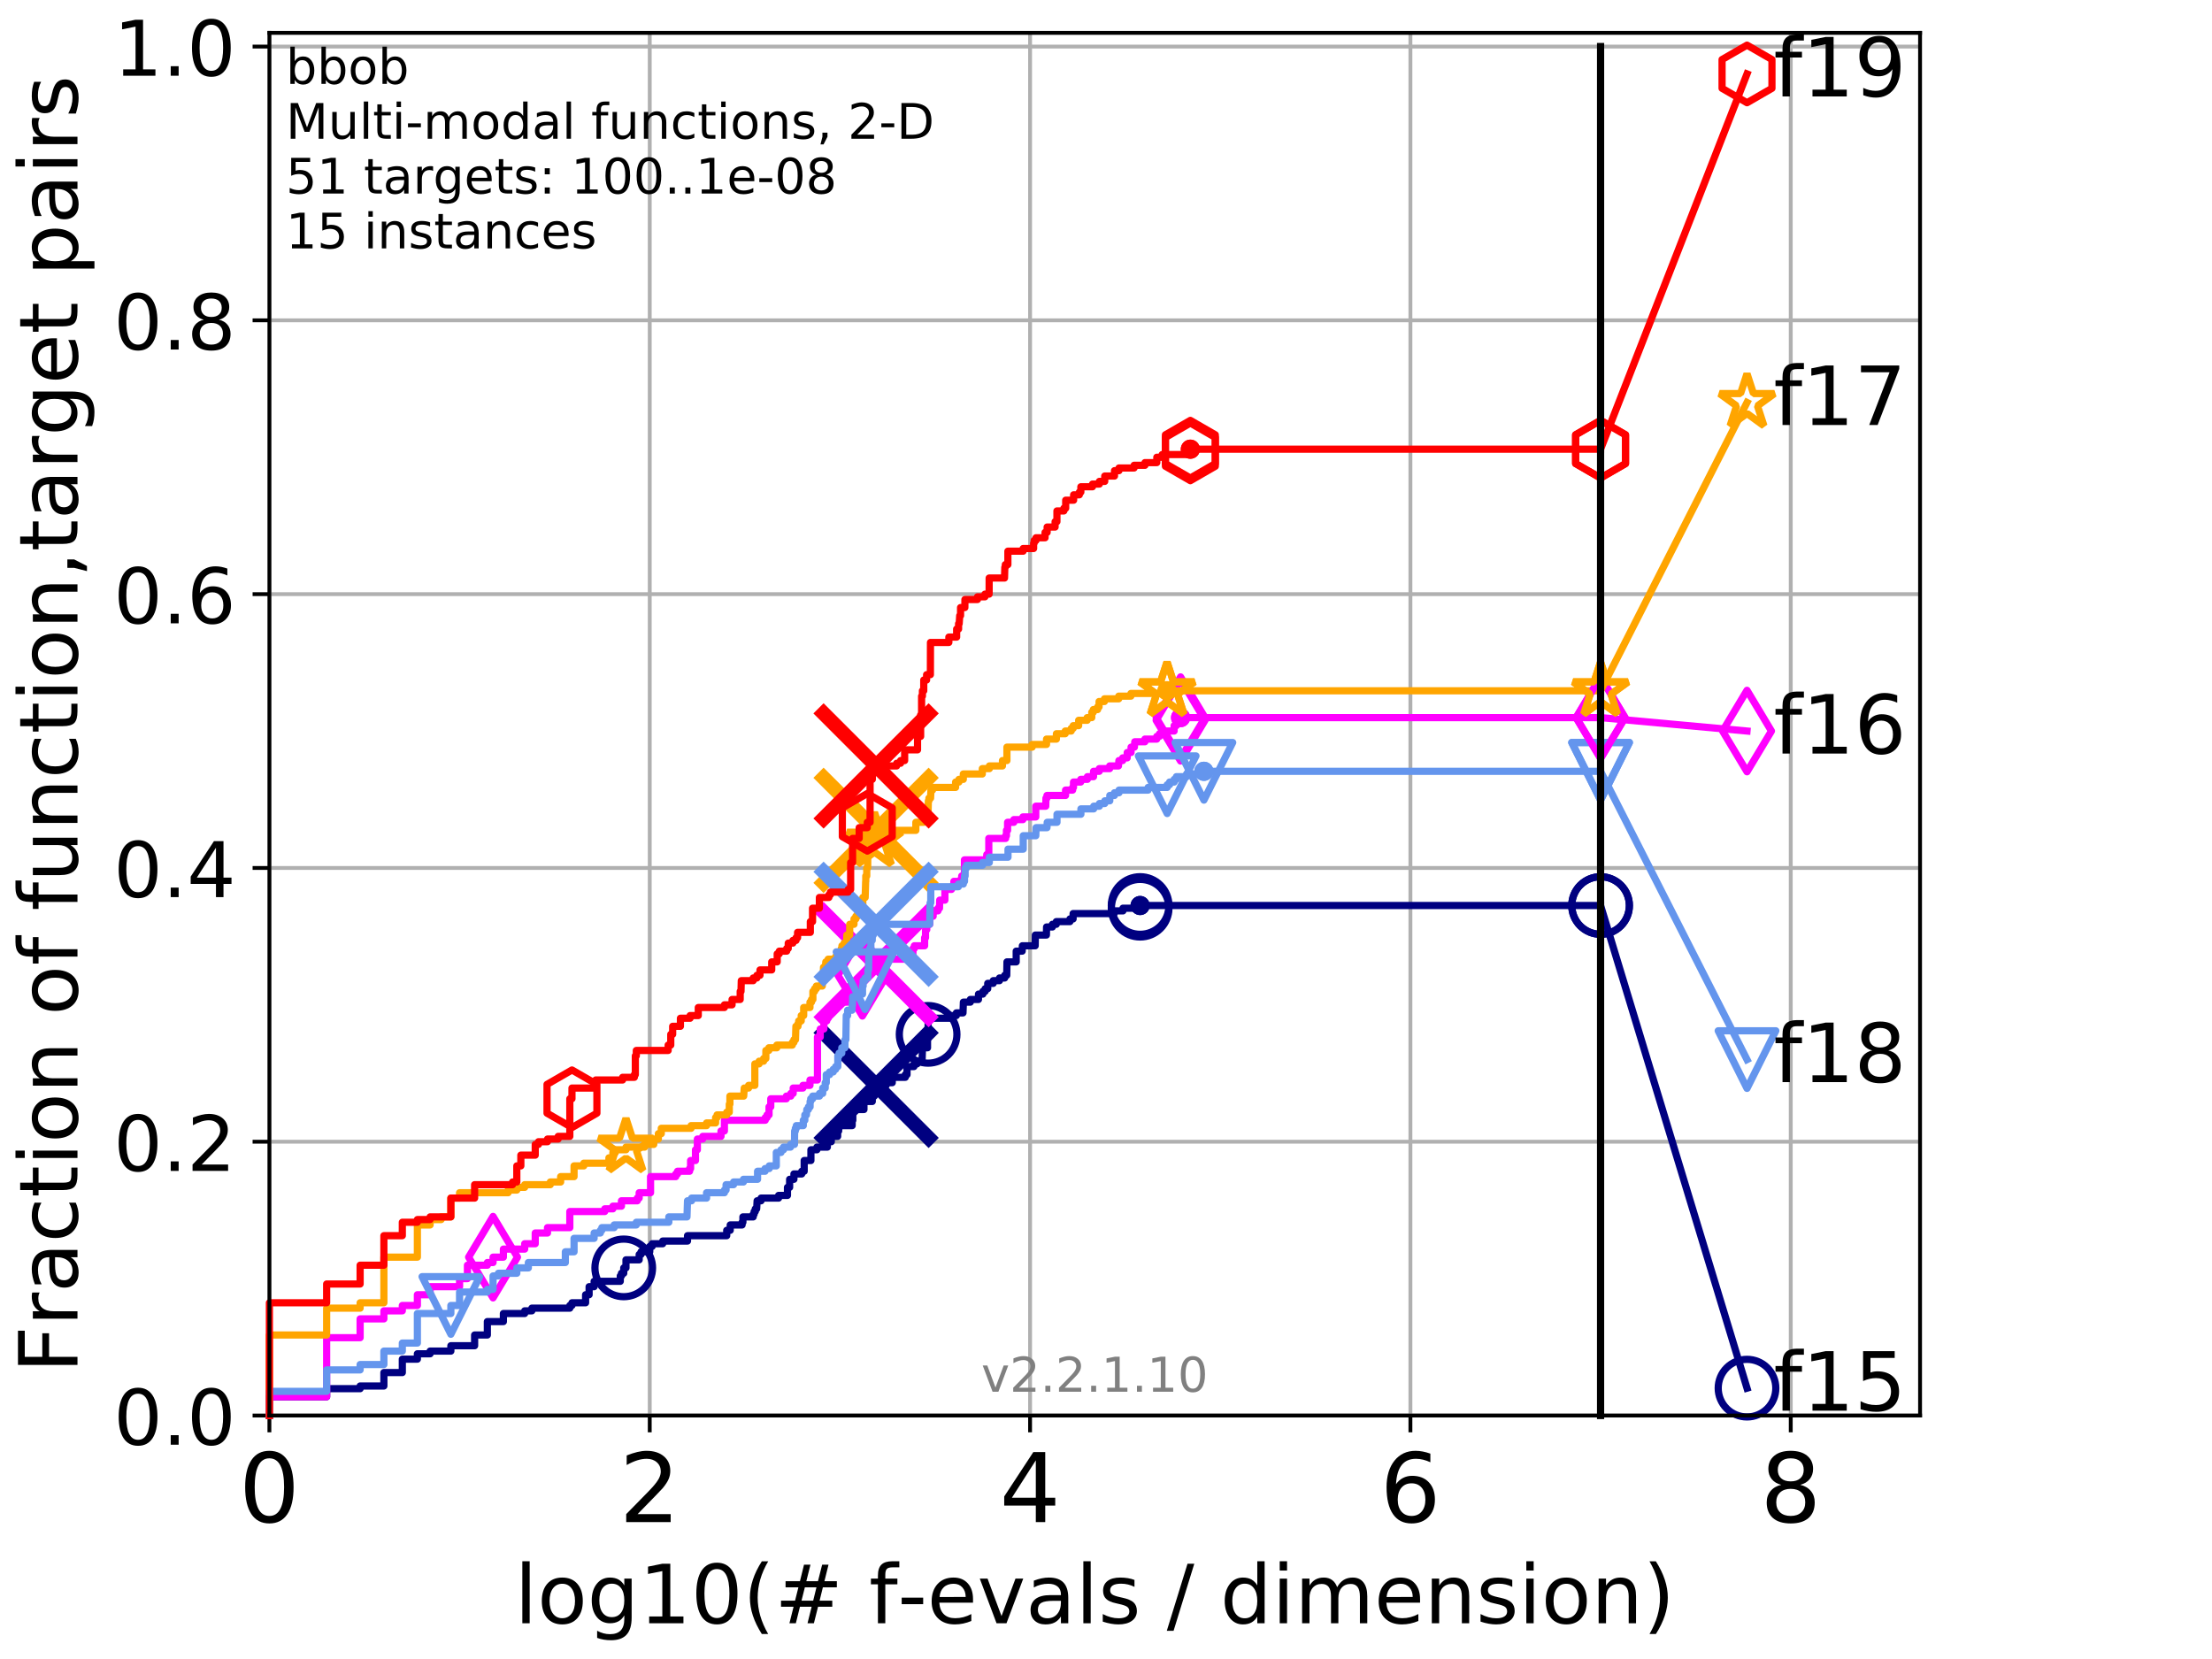 <?xml version="1.0" encoding="utf-8" standalone="no"?>
<!DOCTYPE svg PUBLIC "-//W3C//DTD SVG 1.1//EN"
  "http://www.w3.org/Graphics/SVG/1.1/DTD/svg11.dtd">
<!-- Created with matplotlib (http://matplotlib.org/) -->
<svg height="345.6pt" version="1.1" viewBox="0 0 460.8 345.6" width="460.8pt" xmlns="http://www.w3.org/2000/svg" xmlns:xlink="http://www.w3.org/1999/xlink">
 <defs>
  <style type="text/css">
*{stroke-linecap:butt;stroke-linejoin:round;}
  </style>
 </defs>
 <g id="figure_1">
  <g id="patch_1">
   <path d="M 0 345.6 
L 460.8 345.6 
L 460.8 0 
L 0 0 
z
" style="fill:#ffffff;"/>
  </g>
  <g id="axes_1">
   <g id="patch_2">
    <path d="M 56.12 294.88 
L 399.984 294.88 
L 399.984 6.845 
L 56.12 6.845 
z
" style="fill:#ffffff;"/>
   </g>
   <g id="matplotlib.axis_1">
    <g id="xtick_1">
     <g id="line2d_1">
      <path clip-path="url(#p419fc07734)" d="M 56.12 294.88 
L 56.12 6.845 
" style="fill:none;stroke:#b0b0b0;stroke-linecap:square;stroke-width:0.8;"/>
     </g>
     <g id="line2d_2">
      <defs>
       <path d="M 0 0 
L 0 3.5 
" id="ma813635a8a" style="stroke:#000000;stroke-width:0.8;"/>
      </defs>
      <g>
       <use style="stroke:#000000;stroke-width:0.8;" x="56.12" xlink:href="#ma813635a8a" y="294.88"/>
      </g>
     </g>
     <g id="text_1">
      <!-- 0 -->
      <defs>
       <path d="M 31.781 66.406 
Q 24.172 66.406 20.328 58.906 
Q 16.5 51.422 16.5 36.375 
Q 16.5 21.391 20.328 13.891 
Q 24.172 6.391 31.781 6.391 
Q 39.453 6.391 43.281 13.891 
Q 47.125 21.391 47.125 36.375 
Q 47.125 51.422 43.281 58.906 
Q 39.453 66.406 31.781 66.406 
z
M 31.781 74.219 
Q 44.047 74.219 50.516 64.516 
Q 56.984 54.828 56.984 36.375 
Q 56.984 17.969 50.516 8.266 
Q 44.047 -1.422 31.781 -1.422 
Q 19.531 -1.422 13.062 8.266 
Q 6.594 17.969 6.594 36.375 
Q 6.594 54.828 13.062 64.516 
Q 19.531 74.219 31.781 74.219 
z
" id="DejaVuSans-30"/>
      </defs>
      <g transform="translate(49.758 317.077)scale(0.2 -0.2)">
       <use xlink:href="#DejaVuSans-30"/>
      </g>
     </g>
    </g>
    <g id="xtick_2">
     <g id="line2d_3">
      <path clip-path="url(#p419fc07734)" d="M 135.351 294.88 
L 135.351 6.845 
" style="fill:none;stroke:#b0b0b0;stroke-linecap:square;stroke-width:0.8;"/>
     </g>
     <g id="line2d_4">
      <g>
       <use style="stroke:#000000;stroke-width:0.8;" x="135.351" xlink:href="#ma813635a8a" y="294.88"/>
      </g>
     </g>
     <g id="text_2">
      <!-- 2 -->
      <defs>
       <path d="M 19.188 8.297 
L 53.609 8.297 
L 53.609 0 
L 7.328 0 
L 7.328 8.297 
Q 12.938 14.109 22.625 23.891 
Q 32.328 33.688 34.812 36.531 
Q 39.547 41.844 41.422 45.531 
Q 43.312 49.219 43.312 52.781 
Q 43.312 58.594 39.234 62.25 
Q 35.156 65.922 28.609 65.922 
Q 23.969 65.922 18.812 64.312 
Q 13.672 62.703 7.812 59.422 
L 7.812 69.391 
Q 13.766 71.781 18.938 73 
Q 24.125 74.219 28.422 74.219 
Q 39.75 74.219 46.484 68.547 
Q 53.219 62.891 53.219 53.422 
Q 53.219 48.922 51.531 44.891 
Q 49.859 40.875 45.406 35.406 
Q 44.188 33.984 37.641 27.219 
Q 31.109 20.453 19.188 8.297 
z
" id="DejaVuSans-32"/>
      </defs>
      <g transform="translate(128.989 317.077)scale(0.2 -0.2)">
       <use xlink:href="#DejaVuSans-32"/>
      </g>
     </g>
    </g>
    <g id="xtick_3">
     <g id="line2d_5">
      <path clip-path="url(#p419fc07734)" d="M 214.583 294.88 
L 214.583 6.845 
" style="fill:none;stroke:#b0b0b0;stroke-linecap:square;stroke-width:0.8;"/>
     </g>
     <g id="line2d_6">
      <g>
       <use style="stroke:#000000;stroke-width:0.8;" x="214.583" xlink:href="#ma813635a8a" y="294.88"/>
      </g>
     </g>
     <g id="text_3">
      <!-- 4 -->
      <defs>
       <path d="M 37.797 64.312 
L 12.891 25.391 
L 37.797 25.391 
z
M 35.203 72.906 
L 47.609 72.906 
L 47.609 25.391 
L 58.016 25.391 
L 58.016 17.188 
L 47.609 17.188 
L 47.609 0 
L 37.797 0 
L 37.797 17.188 
L 4.891 17.188 
L 4.891 26.703 
z
" id="DejaVuSans-34"/>
      </defs>
      <g transform="translate(208.22 317.077)scale(0.2 -0.2)">
       <use xlink:href="#DejaVuSans-34"/>
      </g>
     </g>
    </g>
    <g id="xtick_4">
     <g id="line2d_7">
      <path clip-path="url(#p419fc07734)" d="M 293.814 294.88 
L 293.814 6.845 
" style="fill:none;stroke:#b0b0b0;stroke-linecap:square;stroke-width:0.8;"/>
     </g>
     <g id="line2d_8">
      <g>
       <use style="stroke:#000000;stroke-width:0.8;" x="293.814" xlink:href="#ma813635a8a" y="294.88"/>
      </g>
     </g>
     <g id="text_4">
      <!-- 6 -->
      <defs>
       <path d="M 33.016 40.375 
Q 26.375 40.375 22.484 35.828 
Q 18.609 31.297 18.609 23.391 
Q 18.609 15.531 22.484 10.953 
Q 26.375 6.391 33.016 6.391 
Q 39.656 6.391 43.531 10.953 
Q 47.406 15.531 47.406 23.391 
Q 47.406 31.297 43.531 35.828 
Q 39.656 40.375 33.016 40.375 
z
M 52.594 71.297 
L 52.594 62.312 
Q 48.875 64.062 45.094 64.984 
Q 41.312 65.922 37.594 65.922 
Q 27.828 65.922 22.672 59.328 
Q 17.531 52.734 16.797 39.406 
Q 19.672 43.656 24.016 45.922 
Q 28.375 48.188 33.594 48.188 
Q 44.578 48.188 50.953 41.516 
Q 57.328 34.859 57.328 23.391 
Q 57.328 12.156 50.688 5.359 
Q 44.047 -1.422 33.016 -1.422 
Q 20.359 -1.422 13.672 8.266 
Q 6.984 17.969 6.984 36.375 
Q 6.984 53.656 15.188 63.938 
Q 23.391 74.219 37.203 74.219 
Q 40.922 74.219 44.703 73.484 
Q 48.484 72.75 52.594 71.297 
z
" id="DejaVuSans-36"/>
      </defs>
      <g transform="translate(287.452 317.077)scale(0.2 -0.2)">
       <use xlink:href="#DejaVuSans-36"/>
      </g>
     </g>
    </g>
    <g id="xtick_5">
     <g id="line2d_9">
      <path clip-path="url(#p419fc07734)" d="M 373.045 294.88 
L 373.045 6.845 
" style="fill:none;stroke:#b0b0b0;stroke-linecap:square;stroke-width:0.8;"/>
     </g>
     <g id="line2d_10">
      <g>
       <use style="stroke:#000000;stroke-width:0.8;" x="373.045" xlink:href="#ma813635a8a" y="294.88"/>
      </g>
     </g>
     <g id="text_5">
      <!-- 8 -->
      <defs>
       <path d="M 31.781 34.625 
Q 24.75 34.625 20.719 30.859 
Q 16.703 27.094 16.703 20.516 
Q 16.703 13.922 20.719 10.156 
Q 24.75 6.391 31.781 6.391 
Q 38.812 6.391 42.859 10.172 
Q 46.922 13.969 46.922 20.516 
Q 46.922 27.094 42.891 30.859 
Q 38.875 34.625 31.781 34.625 
z
M 21.922 38.812 
Q 15.578 40.375 12.031 44.719 
Q 8.5 49.078 8.5 55.328 
Q 8.5 64.062 14.719 69.141 
Q 20.953 74.219 31.781 74.219 
Q 42.672 74.219 48.875 69.141 
Q 55.078 64.062 55.078 55.328 
Q 55.078 49.078 51.531 44.719 
Q 48 40.375 41.703 38.812 
Q 48.828 37.156 52.797 32.312 
Q 56.781 27.484 56.781 20.516 
Q 56.781 9.906 50.312 4.234 
Q 43.844 -1.422 31.781 -1.422 
Q 19.734 -1.422 13.25 4.234 
Q 6.781 9.906 6.781 20.516 
Q 6.781 27.484 10.781 32.312 
Q 14.797 37.156 21.922 38.812 
z
M 18.312 54.391 
Q 18.312 48.734 21.844 45.562 
Q 25.391 42.391 31.781 42.391 
Q 38.141 42.391 41.719 45.562 
Q 45.312 48.734 45.312 54.391 
Q 45.312 60.062 41.719 63.234 
Q 38.141 66.406 31.781 66.406 
Q 25.391 66.406 21.844 63.234 
Q 18.312 60.062 18.312 54.391 
z
" id="DejaVuSans-38"/>
      </defs>
      <g transform="translate(366.683 317.077)scale(0.2 -0.2)">
       <use xlink:href="#DejaVuSans-38"/>
      </g>
     </g>
    </g>
    <g id="text_6">
     <!-- log10(# f-evals / dimension) -->
     <defs>
      <path d="M 9.422 75.984 
L 18.406 75.984 
L 18.406 0 
L 9.422 0 
z
" id="DejaVuSans-6c"/>
      <path d="M 30.609 48.391 
Q 23.391 48.391 19.188 42.75 
Q 14.984 37.109 14.984 27.297 
Q 14.984 17.484 19.156 11.844 
Q 23.344 6.203 30.609 6.203 
Q 37.797 6.203 41.984 11.859 
Q 46.188 17.531 46.188 27.297 
Q 46.188 37.016 41.984 42.703 
Q 37.797 48.391 30.609 48.391 
z
M 30.609 56 
Q 42.328 56 49.016 48.375 
Q 55.719 40.766 55.719 27.297 
Q 55.719 13.875 49.016 6.219 
Q 42.328 -1.422 30.609 -1.422 
Q 18.844 -1.422 12.172 6.219 
Q 5.516 13.875 5.516 27.297 
Q 5.516 40.766 12.172 48.375 
Q 18.844 56 30.609 56 
z
" id="DejaVuSans-6f"/>
      <path d="M 45.406 27.984 
Q 45.406 37.75 41.375 43.109 
Q 37.359 48.484 30.078 48.484 
Q 22.859 48.484 18.828 43.109 
Q 14.797 37.75 14.797 27.984 
Q 14.797 18.266 18.828 12.891 
Q 22.859 7.516 30.078 7.516 
Q 37.359 7.516 41.375 12.891 
Q 45.406 18.266 45.406 27.984 
z
M 54.391 6.781 
Q 54.391 -7.172 48.188 -13.984 
Q 42 -20.797 29.203 -20.797 
Q 24.469 -20.797 20.266 -20.094 
Q 16.062 -19.391 12.109 -17.922 
L 12.109 -9.188 
Q 16.062 -11.328 19.922 -12.344 
Q 23.781 -13.375 27.781 -13.375 
Q 36.625 -13.375 41.016 -8.766 
Q 45.406 -4.156 45.406 5.172 
L 45.406 9.625 
Q 42.625 4.781 38.281 2.391 
Q 33.938 0 27.875 0 
Q 17.828 0 11.672 7.656 
Q 5.516 15.328 5.516 27.984 
Q 5.516 40.672 11.672 48.328 
Q 17.828 56 27.875 56 
Q 33.938 56 38.281 53.609 
Q 42.625 51.219 45.406 46.391 
L 45.406 54.688 
L 54.391 54.688 
z
" id="DejaVuSans-67"/>
      <path d="M 12.406 8.297 
L 28.516 8.297 
L 28.516 63.922 
L 10.984 60.406 
L 10.984 69.391 
L 28.422 72.906 
L 38.281 72.906 
L 38.281 8.297 
L 54.391 8.297 
L 54.391 0 
L 12.406 0 
z
" id="DejaVuSans-31"/>
      <path d="M 31 75.875 
Q 24.469 64.656 21.281 53.656 
Q 18.109 42.672 18.109 31.391 
Q 18.109 20.125 21.312 9.062 
Q 24.516 -2 31 -13.188 
L 23.188 -13.188 
Q 15.875 -1.703 12.234 9.375 
Q 8.594 20.453 8.594 31.391 
Q 8.594 42.281 12.203 53.312 
Q 15.828 64.359 23.188 75.875 
z
" id="DejaVuSans-28"/>
      <path d="M 51.125 44 
L 36.922 44 
L 32.812 27.688 
L 47.125 27.688 
z
M 43.797 71.781 
L 38.719 51.516 
L 52.984 51.516 
L 58.109 71.781 
L 65.922 71.781 
L 60.891 51.516 
L 76.125 51.516 
L 76.125 44 
L 58.984 44 
L 54.984 27.688 
L 70.516 27.688 
L 70.516 20.219 
L 53.078 20.219 
L 48 0 
L 40.188 0 
L 45.219 20.219 
L 30.906 20.219 
L 25.875 0 
L 18.016 0 
L 23.094 20.219 
L 7.719 20.219 
L 7.719 27.688 
L 24.906 27.688 
L 29 44 
L 13.281 44 
L 13.281 51.516 
L 30.906 51.516 
L 35.891 71.781 
z
" id="DejaVuSans-23"/>
      <path id="DejaVuSans-20"/>
      <path d="M 37.109 75.984 
L 37.109 68.5 
L 28.516 68.5 
Q 23.688 68.5 21.797 66.547 
Q 19.922 64.594 19.922 59.516 
L 19.922 54.688 
L 34.719 54.688 
L 34.719 47.703 
L 19.922 47.703 
L 19.922 0 
L 10.891 0 
L 10.891 47.703 
L 2.297 47.703 
L 2.297 54.688 
L 10.891 54.688 
L 10.891 58.5 
Q 10.891 67.625 15.141 71.797 
Q 19.391 75.984 28.609 75.984 
z
" id="DejaVuSans-66"/>
      <path d="M 4.891 31.391 
L 31.203 31.391 
L 31.203 23.391 
L 4.891 23.391 
z
" id="DejaVuSans-2d"/>
      <path d="M 56.203 29.594 
L 56.203 25.203 
L 14.891 25.203 
Q 15.484 15.922 20.484 11.062 
Q 25.484 6.203 34.422 6.203 
Q 39.594 6.203 44.453 7.469 
Q 49.312 8.734 54.109 11.281 
L 54.109 2.781 
Q 49.266 0.734 44.188 -0.344 
Q 39.109 -1.422 33.891 -1.422 
Q 20.797 -1.422 13.156 6.188 
Q 5.516 13.812 5.516 26.812 
Q 5.516 40.234 12.766 48.109 
Q 20.016 56 32.328 56 
Q 43.359 56 49.781 48.891 
Q 56.203 41.797 56.203 29.594 
z
M 47.219 32.234 
Q 47.125 39.594 43.094 43.984 
Q 39.062 48.391 32.422 48.391 
Q 24.906 48.391 20.391 44.141 
Q 15.875 39.891 15.188 32.172 
z
" id="DejaVuSans-65"/>
      <path d="M 2.984 54.688 
L 12.5 54.688 
L 29.594 8.797 
L 46.688 54.688 
L 56.203 54.688 
L 35.688 0 
L 23.484 0 
z
" id="DejaVuSans-76"/>
      <path d="M 34.281 27.484 
Q 23.391 27.484 19.188 25 
Q 14.984 22.516 14.984 16.5 
Q 14.984 11.719 18.141 8.906 
Q 21.297 6.109 26.703 6.109 
Q 34.188 6.109 38.703 11.406 
Q 43.219 16.703 43.219 25.484 
L 43.219 27.484 
z
M 52.203 31.203 
L 52.203 0 
L 43.219 0 
L 43.219 8.297 
Q 40.141 3.328 35.547 0.953 
Q 30.953 -1.422 24.312 -1.422 
Q 15.922 -1.422 10.953 3.297 
Q 6 8.016 6 15.922 
Q 6 25.141 12.172 29.828 
Q 18.359 34.516 30.609 34.516 
L 43.219 34.516 
L 43.219 35.406 
Q 43.219 41.609 39.141 45 
Q 35.062 48.391 27.688 48.391 
Q 23 48.391 18.547 47.266 
Q 14.109 46.141 10.016 43.891 
L 10.016 52.203 
Q 14.938 54.109 19.578 55.047 
Q 24.219 56 28.609 56 
Q 40.484 56 46.344 49.844 
Q 52.203 43.703 52.203 31.203 
z
" id="DejaVuSans-61"/>
      <path d="M 44.281 53.078 
L 44.281 44.578 
Q 40.484 46.531 36.375 47.5 
Q 32.281 48.484 27.875 48.484 
Q 21.188 48.484 17.844 46.438 
Q 14.5 44.391 14.5 40.281 
Q 14.5 37.156 16.891 35.375 
Q 19.281 33.594 26.516 31.984 
L 29.594 31.297 
Q 39.156 29.25 43.188 25.516 
Q 47.219 21.781 47.219 15.094 
Q 47.219 7.469 41.188 3.016 
Q 35.156 -1.422 24.609 -1.422 
Q 20.219 -1.422 15.453 -0.562 
Q 10.688 0.297 5.422 2 
L 5.422 11.281 
Q 10.406 8.688 15.234 7.391 
Q 20.062 6.109 24.812 6.109 
Q 31.156 6.109 34.562 8.281 
Q 37.984 10.453 37.984 14.406 
Q 37.984 18.062 35.516 20.016 
Q 33.062 21.969 24.703 23.781 
L 21.578 24.516 
Q 13.234 26.266 9.516 29.906 
Q 5.812 33.547 5.812 39.891 
Q 5.812 47.609 11.281 51.797 
Q 16.75 56 26.812 56 
Q 31.781 56 36.172 55.266 
Q 40.578 54.547 44.281 53.078 
z
" id="DejaVuSans-73"/>
      <path d="M 25.391 72.906 
L 33.688 72.906 
L 8.297 -9.281 
L 0 -9.281 
z
" id="DejaVuSans-2f"/>
      <path d="M 45.406 46.391 
L 45.406 75.984 
L 54.391 75.984 
L 54.391 0 
L 45.406 0 
L 45.406 8.203 
Q 42.578 3.328 38.25 0.953 
Q 33.938 -1.422 27.875 -1.422 
Q 17.969 -1.422 11.734 6.484 
Q 5.516 14.406 5.516 27.297 
Q 5.516 40.188 11.734 48.094 
Q 17.969 56 27.875 56 
Q 33.938 56 38.25 53.625 
Q 42.578 51.266 45.406 46.391 
z
M 14.797 27.297 
Q 14.797 17.391 18.875 11.75 
Q 22.953 6.109 30.078 6.109 
Q 37.203 6.109 41.297 11.75 
Q 45.406 17.391 45.406 27.297 
Q 45.406 37.203 41.297 42.844 
Q 37.203 48.484 30.078 48.484 
Q 22.953 48.484 18.875 42.844 
Q 14.797 37.203 14.797 27.297 
z
" id="DejaVuSans-64"/>
      <path d="M 9.422 54.688 
L 18.406 54.688 
L 18.406 0 
L 9.422 0 
z
M 9.422 75.984 
L 18.406 75.984 
L 18.406 64.594 
L 9.422 64.594 
z
" id="DejaVuSans-69"/>
      <path d="M 52 44.188 
Q 55.375 50.25 60.062 53.125 
Q 64.75 56 71.094 56 
Q 79.641 56 84.281 50.016 
Q 88.922 44.047 88.922 33.016 
L 88.922 0 
L 79.891 0 
L 79.891 32.719 
Q 79.891 40.578 77.094 44.375 
Q 74.312 48.188 68.609 48.188 
Q 61.625 48.188 57.562 43.547 
Q 53.516 38.922 53.516 30.906 
L 53.516 0 
L 44.484 0 
L 44.484 32.719 
Q 44.484 40.625 41.703 44.406 
Q 38.922 48.188 33.109 48.188 
Q 26.219 48.188 22.156 43.531 
Q 18.109 38.875 18.109 30.906 
L 18.109 0 
L 9.078 0 
L 9.078 54.688 
L 18.109 54.688 
L 18.109 46.188 
Q 21.188 51.219 25.484 53.609 
Q 29.781 56 35.688 56 
Q 41.656 56 45.828 52.969 
Q 50 49.953 52 44.188 
z
" id="DejaVuSans-6d"/>
      <path d="M 54.891 33.016 
L 54.891 0 
L 45.906 0 
L 45.906 32.719 
Q 45.906 40.484 42.875 44.328 
Q 39.844 48.188 33.797 48.188 
Q 26.516 48.188 22.312 43.547 
Q 18.109 38.922 18.109 30.906 
L 18.109 0 
L 9.078 0 
L 9.078 54.688 
L 18.109 54.688 
L 18.109 46.188 
Q 21.344 51.125 25.703 53.562 
Q 30.078 56 35.797 56 
Q 45.219 56 50.047 50.172 
Q 54.891 44.344 54.891 33.016 
z
" id="DejaVuSans-6e"/>
      <path d="M 8.016 75.875 
L 15.828 75.875 
Q 23.141 64.359 26.781 53.312 
Q 30.422 42.281 30.422 31.391 
Q 30.422 20.453 26.781 9.375 
Q 23.141 -1.703 15.828 -13.188 
L 8.016 -13.188 
Q 14.5 -2 17.703 9.062 
Q 20.906 20.125 20.906 31.391 
Q 20.906 42.672 17.703 53.656 
Q 14.5 64.656 8.016 75.875 
z
" id="DejaVuSans-29"/>
     </defs>
     <g transform="translate(107.211 338.154)scale(0.17 -0.17)">
      <use xlink:href="#DejaVuSans-6c"/>
      <use x="27.783" xlink:href="#DejaVuSans-6f"/>
      <use x="88.965" xlink:href="#DejaVuSans-67"/>
      <use x="152.441" xlink:href="#DejaVuSans-31"/>
      <use x="216.064" xlink:href="#DejaVuSans-30"/>
      <use x="279.688" xlink:href="#DejaVuSans-28"/>
      <use x="318.701" xlink:href="#DejaVuSans-23"/>
      <use x="402.49" xlink:href="#DejaVuSans-20"/>
      <use x="434.277" xlink:href="#DejaVuSans-66"/>
      <use x="469.404" xlink:href="#DejaVuSans-2d"/>
      <use x="505.488" xlink:href="#DejaVuSans-65"/>
      <use x="567.012" xlink:href="#DejaVuSans-76"/>
      <use x="626.191" xlink:href="#DejaVuSans-61"/>
      <use x="687.471" xlink:href="#DejaVuSans-6c"/>
      <use x="715.254" xlink:href="#DejaVuSans-73"/>
      <use x="767.354" xlink:href="#DejaVuSans-20"/>
      <use x="799.141" xlink:href="#DejaVuSans-2f"/>
      <use x="832.832" xlink:href="#DejaVuSans-20"/>
      <use x="864.619" xlink:href="#DejaVuSans-64"/>
      <use x="928.096" xlink:href="#DejaVuSans-69"/>
      <use x="955.879" xlink:href="#DejaVuSans-6d"/>
      <use x="1053.291" xlink:href="#DejaVuSans-65"/>
      <use x="1114.814" xlink:href="#DejaVuSans-6e"/>
      <use x="1178.193" xlink:href="#DejaVuSans-73"/>
      <use x="1230.293" xlink:href="#DejaVuSans-69"/>
      <use x="1258.076" xlink:href="#DejaVuSans-6f"/>
      <use x="1319.258" xlink:href="#DejaVuSans-6e"/>
      <use x="1382.637" xlink:href="#DejaVuSans-29"/>
     </g>
    </g>
   </g>
   <g id="matplotlib.axis_2">
    <g id="ytick_1">
     <g id="line2d_11">
      <path clip-path="url(#p419fc07734)" d="M 56.12 294.88 
L 399.984 294.88 
" style="fill:none;stroke:#b0b0b0;stroke-linecap:square;stroke-width:0.8;"/>
     </g>
     <g id="line2d_12">
      <defs>
       <path d="M 0 0 
L -3.5 0 
" id="m02bc8474d5" style="stroke:#000000;stroke-width:0.8;"/>
      </defs>
      <g>
       <use style="stroke:#000000;stroke-width:0.8;" x="56.12" xlink:href="#m02bc8474d5" y="294.88"/>
      </g>
     </g>
     <g id="text_7">
      <!-- 0.0 -->
      <defs>
       <path d="M 10.688 12.406 
L 21 12.406 
L 21 0 
L 10.688 0 
z
" id="DejaVuSans-2e"/>
      </defs>
      <g transform="translate(23.675 300.959)scale(0.16 -0.16)">
       <use xlink:href="#DejaVuSans-30"/>
       <use x="63.623" xlink:href="#DejaVuSans-2e"/>
       <use x="95.41" xlink:href="#DejaVuSans-30"/>
      </g>
     </g>
    </g>
    <g id="ytick_2">
     <g id="line2d_13">
      <path clip-path="url(#p419fc07734)" d="M 56.12 237.843 
L 399.984 237.843 
" style="fill:none;stroke:#b0b0b0;stroke-linecap:square;stroke-width:0.8;"/>
     </g>
     <g id="line2d_14">
      <g>
       <use style="stroke:#000000;stroke-width:0.8;" x="56.12" xlink:href="#m02bc8474d5" y="237.843"/>
      </g>
     </g>
     <g id="text_8">
      <!-- 0.2 -->
      <g transform="translate(23.675 243.922)scale(0.16 -0.16)">
       <use xlink:href="#DejaVuSans-30"/>
       <use x="63.623" xlink:href="#DejaVuSans-2e"/>
       <use x="95.41" xlink:href="#DejaVuSans-32"/>
      </g>
     </g>
    </g>
    <g id="ytick_3">
     <g id="line2d_15">
      <path clip-path="url(#p419fc07734)" d="M 56.12 180.807 
L 399.984 180.807 
" style="fill:none;stroke:#b0b0b0;stroke-linecap:square;stroke-width:0.8;"/>
     </g>
     <g id="line2d_16">
      <g>
       <use style="stroke:#000000;stroke-width:0.8;" x="56.12" xlink:href="#m02bc8474d5" y="180.807"/>
      </g>
     </g>
     <g id="text_9">
      <!-- 0.4 -->
      <g transform="translate(23.675 186.886)scale(0.16 -0.16)">
       <use xlink:href="#DejaVuSans-30"/>
       <use x="63.623" xlink:href="#DejaVuSans-2e"/>
       <use x="95.41" xlink:href="#DejaVuSans-34"/>
      </g>
     </g>
    </g>
    <g id="ytick_4">
     <g id="line2d_17">
      <path clip-path="url(#p419fc07734)" d="M 56.12 123.77 
L 399.984 123.77 
" style="fill:none;stroke:#b0b0b0;stroke-linecap:square;stroke-width:0.8;"/>
     </g>
     <g id="line2d_18">
      <g>
       <use style="stroke:#000000;stroke-width:0.8;" x="56.12" xlink:href="#m02bc8474d5" y="123.77"/>
      </g>
     </g>
     <g id="text_10">
      <!-- 0.6 -->
      <g transform="translate(23.675 129.849)scale(0.16 -0.16)">
       <use xlink:href="#DejaVuSans-30"/>
       <use x="63.623" xlink:href="#DejaVuSans-2e"/>
       <use x="95.41" xlink:href="#DejaVuSans-36"/>
      </g>
     </g>
    </g>
    <g id="ytick_5">
     <g id="line2d_19">
      <path clip-path="url(#p419fc07734)" d="M 56.12 66.734 
L 399.984 66.734 
" style="fill:none;stroke:#b0b0b0;stroke-linecap:square;stroke-width:0.8;"/>
     </g>
     <g id="line2d_20">
      <g>
       <use style="stroke:#000000;stroke-width:0.8;" x="56.12" xlink:href="#m02bc8474d5" y="66.734"/>
      </g>
     </g>
     <g id="text_11">
      <!-- 0.8 -->
      <g transform="translate(23.675 72.812)scale(0.16 -0.16)">
       <use xlink:href="#DejaVuSans-30"/>
       <use x="63.623" xlink:href="#DejaVuSans-2e"/>
       <use x="95.41" xlink:href="#DejaVuSans-38"/>
      </g>
     </g>
    </g>
    <g id="ytick_6">
     <g id="line2d_21">
      <path clip-path="url(#p419fc07734)" d="M 56.12 9.697 
L 399.984 9.697 
" style="fill:none;stroke:#b0b0b0;stroke-linecap:square;stroke-width:0.8;"/>
     </g>
     <g id="line2d_22">
      <g>
       <use style="stroke:#000000;stroke-width:0.8;" x="56.12" xlink:href="#m02bc8474d5" y="9.697"/>
      </g>
     </g>
     <g id="text_12">
      <!-- 1.0 -->
      <g transform="translate(23.675 15.776)scale(0.16 -0.16)">
       <use xlink:href="#DejaVuSans-31"/>
       <use x="63.623" xlink:href="#DejaVuSans-2e"/>
       <use x="95.41" xlink:href="#DejaVuSans-30"/>
      </g>
     </g>
    </g>
    <g id="text_13">
     <!-- Fraction of function,target pairs -->
     <defs>
      <path d="M 9.812 72.906 
L 51.703 72.906 
L 51.703 64.594 
L 19.672 64.594 
L 19.672 43.109 
L 48.578 43.109 
L 48.578 34.812 
L 19.672 34.812 
L 19.672 0 
L 9.812 0 
z
" id="DejaVuSans-46"/>
      <path d="M 41.109 46.297 
Q 39.594 47.172 37.812 47.578 
Q 36.031 48 33.891 48 
Q 26.266 48 22.188 43.047 
Q 18.109 38.094 18.109 28.812 
L 18.109 0 
L 9.078 0 
L 9.078 54.688 
L 18.109 54.688 
L 18.109 46.188 
Q 20.953 51.172 25.484 53.578 
Q 30.031 56 36.531 56 
Q 37.453 56 38.578 55.875 
Q 39.703 55.766 41.062 55.516 
z
" id="DejaVuSans-72"/>
      <path d="M 48.781 52.594 
L 48.781 44.188 
Q 44.969 46.297 41.141 47.344 
Q 37.312 48.391 33.406 48.391 
Q 24.656 48.391 19.812 42.844 
Q 14.984 37.312 14.984 27.297 
Q 14.984 17.281 19.812 11.734 
Q 24.656 6.203 33.406 6.203 
Q 37.312 6.203 41.141 7.25 
Q 44.969 8.297 48.781 10.406 
L 48.781 2.094 
Q 45.016 0.344 40.984 -0.531 
Q 36.969 -1.422 32.422 -1.422 
Q 20.062 -1.422 12.781 6.344 
Q 5.516 14.109 5.516 27.297 
Q 5.516 40.672 12.859 48.328 
Q 20.219 56 33.016 56 
Q 37.156 56 41.109 55.141 
Q 45.062 54.297 48.781 52.594 
z
" id="DejaVuSans-63"/>
      <path d="M 18.312 70.219 
L 18.312 54.688 
L 36.812 54.688 
L 36.812 47.703 
L 18.312 47.703 
L 18.312 18.016 
Q 18.312 11.328 20.141 9.422 
Q 21.969 7.516 27.594 7.516 
L 36.812 7.516 
L 36.812 0 
L 27.594 0 
Q 17.188 0 13.234 3.875 
Q 9.281 7.766 9.281 18.016 
L 9.281 47.703 
L 2.688 47.703 
L 2.688 54.688 
L 9.281 54.688 
L 9.281 70.219 
z
" id="DejaVuSans-74"/>
      <path d="M 8.5 21.578 
L 8.5 54.688 
L 17.484 54.688 
L 17.484 21.922 
Q 17.484 14.156 20.5 10.266 
Q 23.531 6.391 29.594 6.391 
Q 36.859 6.391 41.078 11.031 
Q 45.312 15.672 45.312 23.688 
L 45.312 54.688 
L 54.297 54.688 
L 54.297 0 
L 45.312 0 
L 45.312 8.406 
Q 42.047 3.422 37.719 1 
Q 33.406 -1.422 27.688 -1.422 
Q 18.266 -1.422 13.375 4.438 
Q 8.5 10.297 8.5 21.578 
z
M 31.109 56 
z
" id="DejaVuSans-75"/>
      <path d="M 11.719 12.406 
L 22.016 12.406 
L 22.016 4 
L 14.016 -11.625 
L 7.719 -11.625 
L 11.719 4 
z
" id="DejaVuSans-2c"/>
      <path d="M 18.109 8.203 
L 18.109 -20.797 
L 9.078 -20.797 
L 9.078 54.688 
L 18.109 54.688 
L 18.109 46.391 
Q 20.953 51.266 25.266 53.625 
Q 29.594 56 35.594 56 
Q 45.562 56 51.781 48.094 
Q 58.016 40.188 58.016 27.297 
Q 58.016 14.406 51.781 6.484 
Q 45.562 -1.422 35.594 -1.422 
Q 29.594 -1.422 25.266 0.953 
Q 20.953 3.328 18.109 8.203 
z
M 48.688 27.297 
Q 48.688 37.203 44.609 42.844 
Q 40.531 48.484 33.406 48.484 
Q 26.266 48.484 22.188 42.844 
Q 18.109 37.203 18.109 27.297 
Q 18.109 17.391 22.188 11.75 
Q 26.266 6.109 33.406 6.109 
Q 40.531 6.109 44.609 11.75 
Q 48.688 17.391 48.688 27.297 
z
" id="DejaVuSans-70"/>
     </defs>
     <g transform="translate(16.14 286.002)rotate(-90)scale(0.17 -0.17)">
      <use xlink:href="#DejaVuSans-46"/>
      <use x="57.41" xlink:href="#DejaVuSans-72"/>
      <use x="98.523" xlink:href="#DejaVuSans-61"/>
      <use x="159.803" xlink:href="#DejaVuSans-63"/>
      <use x="214.783" xlink:href="#DejaVuSans-74"/>
      <use x="253.992" xlink:href="#DejaVuSans-69"/>
      <use x="281.775" xlink:href="#DejaVuSans-6f"/>
      <use x="342.957" xlink:href="#DejaVuSans-6e"/>
      <use x="406.336" xlink:href="#DejaVuSans-20"/>
      <use x="438.123" xlink:href="#DejaVuSans-6f"/>
      <use x="499.305" xlink:href="#DejaVuSans-66"/>
      <use x="534.51" xlink:href="#DejaVuSans-20"/>
      <use x="566.297" xlink:href="#DejaVuSans-66"/>
      <use x="601.502" xlink:href="#DejaVuSans-75"/>
      <use x="664.881" xlink:href="#DejaVuSans-6e"/>
      <use x="728.26" xlink:href="#DejaVuSans-63"/>
      <use x="783.24" xlink:href="#DejaVuSans-74"/>
      <use x="822.449" xlink:href="#DejaVuSans-69"/>
      <use x="850.232" xlink:href="#DejaVuSans-6f"/>
      <use x="911.414" xlink:href="#DejaVuSans-6e"/>
      <use x="974.793" xlink:href="#DejaVuSans-2c"/>
      <use x="1006.58" xlink:href="#DejaVuSans-74"/>
      <use x="1045.789" xlink:href="#DejaVuSans-61"/>
      <use x="1107.068" xlink:href="#DejaVuSans-72"/>
      <use x="1148.166" xlink:href="#DejaVuSans-67"/>
      <use x="1211.643" xlink:href="#DejaVuSans-65"/>
      <use x="1273.166" xlink:href="#DejaVuSans-74"/>
      <use x="1312.375" xlink:href="#DejaVuSans-20"/>
      <use x="1344.162" xlink:href="#DejaVuSans-70"/>
      <use x="1407.639" xlink:href="#DejaVuSans-61"/>
      <use x="1468.918" xlink:href="#DejaVuSans-69"/>
      <use x="1496.701" xlink:href="#DejaVuSans-72"/>
      <use x="1537.814" xlink:href="#DejaVuSans-73"/>
     </g>
    </g>
   </g>
   <g id="line2d_23">
    <defs>
     <path d="M 0 1.5 
C 0.398 1.5 0.779 1.342 1.061 1.061 
C 1.342 0.779 1.5 0.398 1.5 0 
C 1.5 -0.398 1.342 -0.779 1.061 -1.061 
C 0.779 -1.342 0.398 -1.5 0 -1.5 
C -0.398 -1.5 -0.779 -1.342 -1.061 -1.061 
C -1.342 -0.779 -1.5 -0.398 -1.5 0 
C -1.5 0.398 -1.342 0.779 -1.061 1.061 
C -0.779 1.342 -0.398 1.5 0 1.5 
z
" id="m7e6c800ef2" style="stroke:#000080;"/>
    </defs>
    <g>
     <use style="fill:#000080;stroke:#000080;" x="237.508" xlink:href="#m7e6c800ef2" y="188.635"/>
     <use style="fill:#000080;stroke:#000080;" x="237.508" xlink:href="#m7e6c800ef2" y="188.635"/>
    </g>
   </g>
   <g id="line2d_24">
    <path d="M 56.12 294.88 
L 56.12 290.966 
L 68.046 290.966 
L 68.046 289.288 
L 75.021 289.288 
L 75.021 288.729 
L 79.971 288.729 
L 79.971 285.933 
L 83.81 285.933 
L 83.81 283.137 
L 86.947 283.137 
L 86.947 282.019 
L 89.599 282.019 
L 89.599 281.46 
L 93.923 281.46 
L 93.923 280.341 
L 98.872 280.341 
L 98.872 278.105 
L 101.525 278.105 
L 101.525 275.309 
L 104.865 275.309 
L 104.865 273.631 
L 109.301 273.631 
L 109.301 273.072 
L 110.798 273.072 
L 110.798 272.513 
L 118.704 272.513 
L 118.704 271.954 
L 119.151 271.954 
L 119.151 271.394 
L 121.991 271.394 
L 121.991 269.717 
L 122.723 269.717 
L 122.723 268.039 
L 123.767 268.039 
L 123.767 266.921 
L 129.215 266.921 
L 129.215 265.803 
L 129.459 265.803 
L 129.459 265.243 
L 129.937 265.243 
L 129.937 264.125 
L 130.402 264.125 
L 130.402 262.447 
L 133.152 262.447 
L 133.152 261.329 
L 133.539 261.329 
L 133.539 260.77 
L 135.351 260.77 
L 135.351 259.652 
L 135.86 259.652 
L 135.86 259.092 
L 138.053 259.092 
L 138.053 258.533 
L 143.221 258.533 
L 143.221 257.415 
L 151.389 257.415 
L 151.389 256.296 
L 152.119 256.296 
L 152.119 255.178 
L 154.594 255.178 
L 154.594 254.619 
L 154.761 254.619 
L 154.761 253.501 
L 156.905 253.501 
L 156.905 252.941 
L 157.1 252.941 
L 157.1 252.382 
L 157.342 252.382 
L 157.342 251.823 
L 157.627 251.823 
L 157.721 250.145 
L 158.545 250.145 
L 158.545 249.586 
L 162.195 249.586 
L 162.195 249.027 
L 164.044 249.027 
L 164.044 247.35 
L 164.493 247.35 
L 164.493 245.672 
L 165.386 245.672 
L 165.386 244.554 
L 167.018 244.554 
L 167.018 243.994 
L 167.529 243.994 
L 167.529 241.758 
L 168.928 241.758 
L 168.928 239.521 
L 170.177 239.521 
L 170.177 238.962 
L 172.352 238.962 
L 172.352 237.843 
L 173.173 237.843 
L 173.173 236.725 
L 174.496 236.725 
L 174.496 235.607 
L 174.707 235.607 
L 174.707 234.488 
L 177.521 234.488 
L 177.535 233.37 
L 177.654 233.37 
L 177.654 231.133 
L 179.977 231.133 
L 179.977 229.456 
L 181.712 229.456 
L 181.712 228.337 
L 182.148 228.337 
L 182.148 226.101 
L 184.605 226.101 
L 184.605 225.541 
L 185.874 225.541 
L 185.874 224.423 
L 188.587 224.423 
L 188.587 223.864 
L 188.95 223.864 
L 188.95 222.186 
L 190.391 222.186 
L 190.391 221.627 
L 191.045 221.627 
L 191.045 221.068 
L 192.081 221.068 
L 192.176 218.272 
L 193.22 218.272 
L 193.22 215.476 
L 193.344 215.476 
L 193.344 212.121 
L 197.954 212.121 
L 197.954 211.562 
L 199.226 211.562 
L 199.226 211.003 
L 200.61 211.003 
L 200.691 208.766 
L 202.137 208.766 
L 202.137 208.207 
L 203.834 208.207 
L 203.834 207.088 
L 204.748 207.088 
L 204.748 206.529 
L 205.223 206.529 
L 205.223 205.97 
L 205.762 205.97 
L 205.762 204.852 
L 206.907 204.852 
L 206.907 204.292 
L 208.209 204.292 
L 208.209 203.733 
L 209.295 203.733 
L 209.295 203.174 
L 209.722 203.174 
L 209.77 200.378 
L 211.693 200.378 
L 211.693 198.141 
L 212.939 198.141 
L 212.979 197.023 
L 215.648 197.023 
L 215.682 194.786 
L 217.987 194.786 
L 218.018 193.109 
L 219.234 193.109 
L 219.234 192.55 
L 220.048 192.55 
L 220.048 191.99 
L 222.887 191.99 
L 222.887 191.431 
L 223.548 191.431 
L 223.548 190.313 
L 232.105 190.313 
L 232.105 189.754 
L 233.931 189.754 
L 233.931 189.195 
L 237.508 189.195 
L 237.508 188.635 
L 333.43 188.635 
L 333.43 188.635 
" style="fill:none;stroke:#000080;stroke-linecap:square;stroke-width:1.5;"/>
   </g>
   <g id="line2d_25">
    <defs>
     <path d="M 0 6 
C 1.591 6 3.117 5.368 4.243 4.243 
C 5.368 3.117 6 1.591 6 0 
C 6 -1.591 5.368 -3.117 4.243 -4.243 
C 3.117 -5.368 1.591 -6 0 -6 
C -1.591 -6 -3.117 -5.368 -4.243 -4.243 
C -5.368 -3.117 -6 -1.591 -6 0 
C -6 1.591 -5.368 3.117 -4.243 4.243 
C -3.117 5.368 -1.591 6 0 6 
z
" id="m672365b06e" style="stroke:#000080;stroke-width:1.5;"/>
    </defs>
    <g>
     <use style="fill-opacity:0;stroke:#000080;stroke-width:1.5;" x="129.937" xlink:href="#m672365b06e" y="264.125"/>
     <use style="fill-opacity:0;stroke:#000080;stroke-width:1.5;" x="193.344" xlink:href="#m672365b06e" y="215.476"/>
     <use style="fill-opacity:0;stroke:#000080;stroke-width:1.5;" x="237.508" xlink:href="#m672365b06e" y="189.195"/>
     <use style="fill-opacity:0;stroke:#000080;stroke-width:1.5;" x="237.508" xlink:href="#m672365b06e" y="188.635"/>
     <use style="fill-opacity:0;stroke:#000080;stroke-width:1.5;" x="333.43" xlink:href="#m672365b06e" y="188.635"/>
    </g>
   </g>
   <g id="line2d_26">
    <path style="fill:none;stroke:#000080;stroke-linecap:square;stroke-width:1.5;"/>
    <g/>
   </g>
   <g id="line2d_27">
    <path clip-path="url(#p419fc07734)" d="M 182.507 226.101 
" style="fill:none;stroke:#000080;stroke-linecap:square;stroke-width:1.5;"/>
    <defs>
     <path d="M -12 12 
L 12 -12 
M -12 -12 
L 12 12 
" id="m2d848839d7" style="stroke:#000080;stroke-width:3;"/>
    </defs>
    <g clip-path="url(#p419fc07734)">
     <use style="fill:#000080;stroke:#000080;stroke-width:3;" x="182.507" xlink:href="#m2d848839d7" y="226.101"/>
    </g>
   </g>
   <g id="line2d_28">
    <defs>
     <path d="M 0 1.5 
C 0.398 1.5 0.779 1.342 1.061 1.061 
C 1.342 0.779 1.5 0.398 1.5 0 
C 1.5 -0.398 1.342 -0.779 1.061 -1.061 
C 0.779 -1.342 0.398 -1.5 0 -1.5 
C -0.398 -1.5 -0.779 -1.342 -1.061 -1.061 
C -1.342 -0.779 -1.5 -0.398 -1.5 0 
C -1.5 0.398 -1.342 0.779 -1.061 1.061 
C -0.779 1.342 -0.398 1.5 0 1.5 
z
" id="m32540402c7" style="stroke:#ff00ff;"/>
    </defs>
    <g>
     <use style="fill:#ff00ff;stroke:#ff00ff;" x="245.937" xlink:href="#m32540402c7" y="149.493"/>
     <use style="fill:#ff00ff;stroke:#ff00ff;" x="245.937" xlink:href="#m32540402c7" y="149.493"/>
    </g>
   </g>
   <g id="line2d_29">
    <path d="M 56.12 294.88 
L 56.12 290.966 
L 68.046 290.966 
L 68.046 278.664 
L 75.021 278.664 
L 75.021 274.749 
L 79.971 274.749 
L 79.971 273.072 
L 83.81 273.072 
L 83.81 271.954 
L 86.947 271.954 
L 86.947 269.717 
L 89.599 269.717 
L 89.599 268.039 
L 95.736 268.039 
L 95.736 266.362 
L 97.375 266.362 
L 97.375 263.566 
L 101.525 263.566 
L 101.525 263.007 
L 102.712 263.007 
L 102.712 261.888 
L 104.865 261.888 
L 104.865 260.211 
L 109.301 260.211 
L 109.301 259.092 
L 111.5 259.092 
L 111.5 256.856 
L 114.054 256.856 
L 114.054 255.737 
L 118.704 255.737 
L 118.704 252.382 
L 125.979 252.382 
L 125.979 251.823 
L 127.673 251.823 
L 127.673 251.264 
L 129.459 251.264 
L 129.459 250.145 
L 132.756 250.145 
L 132.756 249.586 
L 133.152 249.586 
L 133.152 248.468 
L 135.523 248.468 
L 135.523 245.113 
L 140.768 245.113 
L 140.768 244.554 
L 141.14 244.554 
L 141.14 243.994 
L 143.651 243.994 
L 143.651 243.435 
L 143.863 243.435 
L 143.863 241.758 
L 144.881 241.758 
L 144.881 239.521 
L 145.272 239.521 
L 145.272 237.284 
L 146.394 237.284 
L 146.394 236.725 
L 150.197 236.725 
L 150.197 235.607 
L 150.908 235.607 
L 150.908 233.37 
L 159.416 233.37 
L 159.416 232.811 
L 159.794 232.811 
L 159.794 232.252 
L 160.205 232.252 
L 160.205 230.574 
L 160.566 230.574 
L 160.566 228.896 
L 163.815 228.896 
L 163.815 228.337 
L 164.744 228.337 
L 164.744 227.778 
L 165.235 227.778 
L 165.235 226.66 
L 167.262 226.66 
L 167.262 226.101 
L 168.732 226.101 
L 168.732 224.982 
L 170.291 224.982 
L 170.291 216.035 
L 170.868 216.035 
L 170.868 214.358 
L 171.636 214.358 
L 171.636 212.68 
L 172.232 212.68 
L 172.232 212.121 
L 172.512 212.121 
L 172.512 211.003 
L 173.401 211.003 
L 173.401 209.325 
L 174.354 209.325 
L 174.354 208.766 
L 177.654 208.766 
L 177.654 207.648 
L 178.654 207.648 
L 178.654 205.411 
L 178.971 205.411 
L 178.971 204.852 
L 179.652 204.852 
L 179.652 203.174 
L 180.964 203.174 
L 180.964 200.937 
L 184.377 200.937 
L 184.377 200.378 
L 184.984 200.378 
L 184.984 199.819 
L 190.151 199.819 
L 190.201 197.582 
L 190.475 197.582 
L 190.475 197.023 
L 192.614 197.023 
L 192.614 195.346 
L 192.804 195.346 
L 192.804 193.668 
L 193.064 193.668 
L 193.064 192.55 
L 193.678 192.55 
L 193.678 190.872 
L 194.394 190.872 
L 194.394 189.754 
L 195.393 189.754 
L 195.393 189.195 
L 195.716 189.195 
L 195.752 187.517 
L 196.837 187.517 
L 196.837 185.28 
L 198.214 185.28 
L 198.214 184.721 
L 198.706 184.721 
L 198.706 183.603 
L 200.218 183.603 
L 200.218 183.044 
L 200.34 183.044 
L 200.34 182.484 
L 200.909 182.484 
L 200.909 179.129 
L 205.473 179.129 
L 205.563 178.011 
L 205.985 178.011 
L 205.985 174.656 
L 209.493 174.656 
L 209.493 174.097 
L 209.663 174.097 
L 209.663 172.978 
L 209.899 172.978 
L 209.899 171.301 
L 211.2 171.301 
L 211.2 170.742 
L 213.086 170.742 
L 213.086 170.182 
L 215.774 170.182 
L 215.774 167.946 
L 217.847 167.946 
L 217.891 166.268 
L 218.098 166.268 
L 218.098 165.709 
L 221.975 165.709 
L 221.975 164.591 
L 223.446 164.591 
L 223.446 164.031 
L 223.628 164.031 
L 223.628 162.913 
L 225.136 162.913 
L 225.136 162.354 
L 226.523 162.354 
L 226.523 161.795 
L 227.806 161.795 
L 227.806 160.676 
L 229 160.676 
L 229 160.117 
L 231.165 160.117 
L 231.165 159.558 
L 233.001 159.558 
L 233.088 158.44 
L 233.875 158.44 
L 233.875 157.88 
L 234.817 157.88 
L 234.817 156.762 
L 235.621 156.762 
L 235.621 155.644 
L 236.317 155.644 
L 236.389 154.525 
L 238.505 154.525 
L 238.505 153.966 
L 240.975 153.966 
L 240.975 153.407 
L 241.541 153.407 
L 241.541 152.848 
L 242.619 152.848 
L 242.619 152.289 
L 244.593 152.289 
L 244.593 151.17 
L 245.052 151.17 
L 245.052 150.052 
L 245.937 150.052 
L 245.937 149.493 
L 333.43 149.493 
L 333.43 149.493 
" style="fill:none;stroke:#ff00ff;stroke-linecap:square;stroke-width:1.5;"/>
   </g>
   <g id="line2d_30">
    <defs>
     <path d="M -0 8.485 
L 5.091 0 
L 0 -8.485 
L -5.091 -0 
z
" id="m7821a99095" style="stroke:#ff00ff;stroke-linejoin:miter;stroke-width:1.5;"/>
    </defs>
    <g>
     <use style="fill-opacity:0;stroke:#ff00ff;stroke-linejoin:miter;stroke-width:1.5;" x="102.712" xlink:href="#m7821a99095" y="261.888"/>
     <use style="fill-opacity:0;stroke:#ff00ff;stroke-linejoin:miter;stroke-width:1.5;" x="179.652" xlink:href="#m7821a99095" y="203.174"/>
     <use style="fill-opacity:0;stroke:#ff00ff;stroke-linejoin:miter;stroke-width:1.5;" x="245.937" xlink:href="#m7821a99095" y="150.052"/>
     <use style="fill-opacity:0;stroke:#ff00ff;stroke-linejoin:miter;stroke-width:1.5;" x="245.937" xlink:href="#m7821a99095" y="149.493"/>
     <use style="fill-opacity:0;stroke:#ff00ff;stroke-linejoin:miter;stroke-width:1.5;" x="333.43" xlink:href="#m7821a99095" y="149.493"/>
    </g>
   </g>
   <g id="line2d_31">
    <path style="fill:none;stroke:#ff00ff;stroke-linecap:square;stroke-width:1.5;"/>
    <g/>
   </g>
   <g id="line2d_32">
    <path clip-path="url(#p419fc07734)" d="M 182.507 200.937 
" style="fill:none;stroke:#ff00ff;stroke-linecap:square;stroke-width:1.5;"/>
    <defs>
     <path d="M -12 12 
L 12 -12 
M -12 -12 
L 12 12 
" id="m3873b6a586" style="stroke:#ff00ff;stroke-width:3;"/>
    </defs>
    <g clip-path="url(#p419fc07734)">
     <use style="fill:#ff00ff;stroke:#ff00ff;stroke-width:3;" x="182.507" xlink:href="#m3873b6a586" y="200.937"/>
    </g>
   </g>
   <g id="line2d_33">
    <defs>
     <path d="M 0 1.5 
C 0.398 1.5 0.779 1.342 1.061 1.061 
C 1.342 0.779 1.5 0.398 1.5 0 
C 1.5 -0.398 1.342 -0.779 1.061 -1.061 
C 0.779 -1.342 0.398 -1.5 0 -1.5 
C -0.398 -1.5 -0.779 -1.342 -1.061 -1.061 
C -1.342 -0.779 -1.5 -0.398 -1.5 0 
C -1.5 0.398 -1.342 0.779 -1.061 1.061 
C -0.779 1.342 -0.398 1.5 0 1.5 
z
" id="mf2c03423d3" style="stroke:#ffa500;"/>
    </defs>
    <g>
     <use style="fill:#ffa500;stroke:#ffa500;" x="243.114" xlink:href="#mf2c03423d3" y="143.901"/>
     <use style="fill:#ffa500;stroke:#ffa500;" x="243.114" xlink:href="#mf2c03423d3" y="143.901"/>
    </g>
   </g>
   <g id="line2d_34">
    <path d="M 56.12 294.88 
L 56.12 278.105 
L 68.046 278.105 
L 68.046 272.513 
L 75.021 272.513 
L 75.021 271.394 
L 79.971 271.394 
L 79.971 261.888 
L 86.947 261.888 
L 86.947 255.178 
L 89.599 255.178 
L 89.599 254.06 
L 91.897 254.06 
L 91.897 253.501 
L 93.923 253.501 
L 93.923 249.586 
L 95.736 249.586 
L 95.736 248.468 
L 105.848 248.468 
L 105.848 247.909 
L 107.661 247.909 
L 107.661 247.35 
L 109.301 247.35 
L 109.301 246.79 
L 114.637 246.79 
L 114.637 246.231 
L 116.791 246.231 
L 116.791 245.113 
L 119.587 245.113 
L 119.587 242.876 
L 121.613 242.876 
L 121.613 242.317 
L 126.847 242.317 
L 126.847 241.199 
L 127.673 241.199 
L 127.673 240.08 
L 128.202 240.08 
L 128.202 239.521 
L 130.402 239.521 
L 130.402 238.962 
L 134.287 238.962 
L 134.287 238.403 
L 136.191 238.403 
L 136.191 237.284 
L 137.147 237.284 
L 137.147 236.166 
L 137.756 236.166 
L 137.756 235.048 
L 143.967 235.048 
L 143.967 234.488 
L 147.191 234.488 
L 147.191 233.929 
L 149.072 233.929 
L 149.072 232.811 
L 149.38 232.811 
L 149.38 232.252 
L 151.389 232.252 
L 151.389 231.692 
L 151.923 231.692 
L 151.923 230.015 
L 152.053 230.015 
L 152.053 228.337 
L 154.928 228.337 
L 155.038 226.66 
L 155.945 226.66 
L 155.945 226.101 
L 157.246 226.101 
L 157.246 221.627 
L 158.138 221.627 
L 158.138 221.068 
L 159.073 221.068 
L 159.073 220.509 
L 159.543 220.509 
L 159.543 218.831 
L 160.164 218.831 
L 160.164 218.272 
L 161.83 218.272 
L 161.83 217.713 
L 165.053 217.713 
L 165.053 217.154 
L 165.386 217.154 
L 165.386 216.594 
L 165.713 216.594 
L 165.801 213.799 
L 166.236 213.799 
L 166.236 213.239 
L 166.378 213.239 
L 166.378 212.68 
L 166.908 212.68 
L 166.908 211.562 
L 167.423 211.562 
L 167.423 209.884 
L 168.732 209.884 
L 168.732 208.766 
L 169.05 208.766 
L 169.05 208.207 
L 169.339 208.207 
L 169.339 206.529 
L 169.693 206.529 
L 169.693 205.97 
L 170.063 205.97 
L 170.063 205.411 
L 171.299 205.411 
L 171.299 204.292 
L 171.469 204.292 
L 171.553 201.497 
L 171.947 201.497 
L 172.029 200.378 
L 172.512 200.378 
L 172.512 199.819 
L 174.085 199.819 
L 174.085 199.26 
L 175.223 199.26 
L 175.257 197.582 
L 175.392 197.582 
L 175.392 197.023 
L 175.839 197.023 
L 175.839 196.464 
L 176.402 196.464 
L 176.402 194.786 
L 177.009 194.786 
L 177.009 192.55 
L 177.902 192.55 
L 177.902 191.431 
L 178.289 191.431 
L 178.289 190.872 
L 178.654 190.872 
L 178.654 190.313 
L 179.731 190.313 
L 179.744 186.958 
L 180.232 186.958 
L 180.333 183.603 
L 180.358 183.603 
L 180.358 182.484 
L 180.558 182.484 
L 180.558 180.807 
L 180.756 180.807 
L 180.768 178.57 
L 180.878 178.57 
L 180.878 178.011 
L 181.133 178.011 
L 181.133 177.452 
L 181.336 177.452 
L 181.336 176.893 
L 181.897 176.893 
L 181.897 175.215 
L 182.171 175.215 
L 182.171 172.978 
L 190.787 172.978 
L 190.787 171.301 
L 192.453 171.301 
L 192.453 170.742 
L 193.106 170.742 
L 193.106 170.182 
L 193.321 170.182 
L 193.392 166.827 
L 193.509 166.827 
L 193.509 166.268 
L 193.857 166.268 
L 193.931 164.591 
L 194.265 164.591 
L 194.265 164.031 
L 199.066 164.031 
L 199.066 162.913 
L 199.764 162.913 
L 199.764 162.354 
L 200.675 162.354 
L 200.675 161.235 
L 204.632 161.235 
L 204.632 160.117 
L 206.109 160.117 
L 206.109 159.558 
L 208.83 159.558 
L 208.83 158.44 
L 209.761 158.44 
L 209.761 155.644 
L 215.021 155.644 
L 215.021 155.084 
L 218.012 155.084 
L 218.012 153.966 
L 220.069 153.966 
L 220.069 152.848 
L 221.906 152.848 
L 221.906 152.289 
L 223.155 152.289 
L 223.155 151.729 
L 223.566 151.729 
L 223.566 151.17 
L 224.703 151.17 
L 224.703 150.052 
L 226.47 150.052 
L 226.47 149.493 
L 227.436 149.493 
L 227.436 148.374 
L 227.757 148.374 
L 227.757 147.815 
L 228.655 147.815 
L 228.655 147.256 
L 228.955 147.256 
L 228.955 146.138 
L 230.074 146.138 
L 230.074 145.578 
L 233.052 145.578 
L 233.052 145.019 
L 235.59 145.019 
L 235.59 144.46 
L 243.114 144.46 
L 243.114 143.901 
L 333.43 143.901 
L 333.43 143.901 
" style="fill:none;stroke:#ffa500;stroke-linecap:square;stroke-width:1.5;"/>
   </g>
   <g id="line2d_35">
    <defs>
     <path d="M 0 -6 
L -1.347 -1.854 
L -5.706 -1.854 
L -2.18 0.708 
L -3.527 4.854 
L -0 2.292 
L 3.527 4.854 
L 2.18 0.708 
L 5.706 -1.854 
L 1.347 -1.854 
z
" id="m9ba65f6064" style="stroke:#ffa500;stroke-linejoin:bevel;stroke-width:1.5;"/>
    </defs>
    <g>
     <use style="fill-opacity:0;stroke:#ffa500;stroke-linejoin:bevel;stroke-width:1.5;" x="130.402" xlink:href="#m9ba65f6064" y="238.962"/>
     <use style="fill-opacity:0;stroke:#ffa500;stroke-linejoin:bevel;stroke-width:1.5;" x="182.171" xlink:href="#m9ba65f6064" y="175.215"/>
     <use style="fill-opacity:0;stroke:#ffa500;stroke-linejoin:bevel;stroke-width:1.5;" x="243.114" xlink:href="#m9ba65f6064" y="143.901"/>
     <use style="fill-opacity:0;stroke:#ffa500;stroke-linejoin:bevel;stroke-width:1.5;" x="243.114" xlink:href="#m9ba65f6064" y="143.901"/>
     <use style="fill-opacity:0;stroke:#ffa500;stroke-linejoin:bevel;stroke-width:1.5;" x="333.43" xlink:href="#m9ba65f6064" y="143.901"/>
    </g>
   </g>
   <g id="line2d_36">
    <path style="fill:none;stroke:#ffa500;stroke-linecap:square;stroke-width:1.5;"/>
    <g/>
   </g>
   <g id="line2d_37">
    <path clip-path="url(#p419fc07734)" d="M 182.507 172.978 
" style="fill:none;stroke:#ffa500;stroke-linecap:square;stroke-width:1.5;"/>
    <defs>
     <path d="M -12 12 
L 12 -12 
M -12 -12 
L 12 12 
" id="m83969b32b6" style="stroke:#ffa500;stroke-width:3;"/>
    </defs>
    <g clip-path="url(#p419fc07734)">
     <use style="fill:#ffa500;stroke:#ffa500;stroke-width:3;" x="182.507" xlink:href="#m83969b32b6" y="172.978"/>
    </g>
   </g>
   <g id="line2d_38">
    <defs>
     <path d="M 0 1.5 
C 0.398 1.5 0.779 1.342 1.061 1.061 
C 1.342 0.779 1.5 0.398 1.5 0 
C 1.5 -0.398 1.342 -0.779 1.061 -1.061 
C 0.779 -1.342 0.398 -1.5 0 -1.5 
C -0.398 -1.5 -0.779 -1.342 -1.061 -1.061 
C -1.342 -0.779 -1.5 -0.398 -1.5 0 
C -1.5 0.398 -1.342 0.779 -1.061 1.061 
C -0.779 1.342 -0.398 1.5 0 1.5 
z
" id="md37fed0da1" style="stroke:#6495ed;"/>
    </defs>
    <g>
     <use style="fill:#6495ed;stroke:#6495ed;" x="250.796" xlink:href="#md37fed0da1" y="160.676"/>
     <use style="fill:#6495ed;stroke:#6495ed;" x="250.796" xlink:href="#md37fed0da1" y="160.676"/>
    </g>
   </g>
   <g id="line2d_39">
    <path d="M 56.12 294.88 
L 56.12 289.847 
L 68.046 289.847 
L 68.046 285.374 
L 75.021 285.374 
L 75.021 284.256 
L 79.971 284.256 
L 79.971 281.46 
L 83.81 281.46 
L 83.81 279.782 
L 86.947 279.782 
L 86.947 273.631 
L 93.923 273.631 
L 93.923 271.954 
L 95.736 271.954 
L 95.736 269.158 
L 101.525 269.158 
L 101.525 268.598 
L 102.712 268.598 
L 102.712 265.803 
L 103.822 265.803 
L 103.822 265.243 
L 107.661 265.243 
L 107.661 264.125 
L 110.066 264.125 
L 110.066 263.007 
L 117.774 263.007 
L 117.774 260.77 
L 119.587 260.77 
L 119.587 257.974 
L 123.767 257.974 
L 123.767 256.856 
L 125.066 256.856 
L 125.066 256.296 
L 125.376 256.296 
L 125.376 255.737 
L 127.94 255.737 
L 127.94 255.178 
L 132.555 255.178 
L 132.555 254.619 
L 139.328 254.619 
L 139.328 253.501 
L 143.112 253.501 
L 143.221 250.145 
L 144.071 250.145 
L 144.071 249.586 
L 147.191 249.586 
L 147.191 248.468 
L 150.908 248.468 
L 150.908 247.909 
L 151.253 247.909 
L 151.253 246.79 
L 152.818 246.79 
L 152.818 246.231 
L 154.872 246.231 
L 154.872 245.672 
L 157.814 245.672 
L 157.814 243.994 
L 159.374 243.994 
L 159.374 243.435 
L 160.245 243.435 
L 160.245 242.876 
L 161.719 242.876 
L 161.719 240.08 
L 162.694 240.08 
L 162.694 239.521 
L 163.213 239.521 
L 163.213 238.962 
L 164.681 238.962 
L 164.681 238.403 
L 165.506 238.403 
L 165.536 235.607 
L 165.684 235.607 
L 165.684 235.048 
L 165.889 235.048 
L 165.889 234.488 
L 167.342 234.488 
L 167.342 233.37 
L 167.661 233.37 
L 167.661 232.252 
L 168 232.252 
L 168.077 231.133 
L 168.407 231.133 
L 168.407 230.574 
L 168.757 230.574 
L 168.757 229.456 
L 168.88 229.456 
L 168.88 228.896 
L 169.291 228.896 
L 169.291 228.337 
L 170.714 228.337 
L 170.714 227.778 
L 171.384 227.778 
L 171.384 226.66 
L 171.906 226.66 
L 171.906 225.541 
L 172.13 225.541 
L 172.13 223.864 
L 172.826 223.864 
L 172.826 223.305 
L 173.588 223.305 
L 173.588 222.745 
L 174.085 222.745 
L 174.085 222.186 
L 174.531 222.186 
L 174.531 219.95 
L 174.794 219.95 
L 174.794 219.39 
L 175.358 219.39 
L 175.358 218.272 
L 176.018 218.272 
L 176.018 216.594 
L 176.211 216.594 
L 176.291 211.562 
L 176.575 211.562 
L 176.575 210.443 
L 177.491 210.443 
L 177.535 209.325 
L 177.609 209.325 
L 177.609 207.648 
L 178.346 207.648 
L 178.346 207.088 
L 179.678 207.088 
L 179.678 205.411 
L 179.809 205.411 
L 179.809 204.292 
L 180.207 204.292 
L 180.207 203.733 
L 180.793 203.733 
L 180.793 202.056 
L 180.939 202.056 
L 181.012 198.141 
L 181.169 198.141 
L 181.169 197.582 
L 181.419 197.582 
L 181.419 195.905 
L 181.7 195.905 
L 181.724 194.786 
L 181.932 194.786 
L 182.034 193.109 
L 182.306 193.109 
L 182.306 192.55 
L 193.667 192.55 
L 193.759 188.076 
L 193.897 188.076 
L 193.897 184.721 
L 199.649 184.721 
L 199.649 184.162 
L 200.679 184.162 
L 200.679 183.603 
L 200.925 183.603 
L 200.925 182.484 
L 201.053 182.484 
L 201.053 180.807 
L 201.342 180.807 
L 201.342 180.248 
L 204.684 180.248 
L 204.684 179.688 
L 206.092 179.688 
L 206.092 178.57 
L 209.985 178.57 
L 209.985 176.893 
L 213.157 176.893 
L 213.157 174.097 
L 215.78 174.097 
L 215.835 172.419 
L 218.104 172.419 
L 218.151 171.301 
L 220.193 171.301 
L 220.193 169.623 
L 225.172 169.623 
L 225.172 168.505 
L 227.836 168.505 
L 227.836 167.946 
L 229.028 167.946 
L 229.028 167.386 
L 230.143 167.386 
L 230.143 166.827 
L 231.19 166.827 
L 231.19 165.709 
L 232.156 165.709 
L 232.156 165.15 
L 233.11 165.15 
L 233.11 164.591 
L 239.172 164.591 
L 239.172 164.031 
L 243.147 164.031 
L 243.147 163.472 
L 243.646 163.472 
L 243.646 162.913 
L 244.604 162.913 
L 244.604 162.354 
L 245.064 162.354 
L 245.064 161.795 
L 247.194 161.795 
L 247.194 161.235 
L 250.796 161.235 
L 250.796 160.676 
L 333.43 160.676 
L 333.43 160.676 
" style="fill:none;stroke:#6495ed;stroke-linecap:square;stroke-width:1.5;"/>
   </g>
   <g id="line2d_40">
    <defs>
     <path d="M -0 6 
L 6 -6 
L -6 -6 
z
" id="m352682d34f" style="stroke:#6495ed;stroke-linejoin:miter;stroke-width:1.5;"/>
    </defs>
    <g>
     <use style="fill-opacity:0;stroke:#6495ed;stroke-linejoin:miter;stroke-width:1.5;" x="93.923" xlink:href="#m352682d34f" y="271.954"/>
     <use style="fill-opacity:0;stroke:#6495ed;stroke-linejoin:miter;stroke-width:1.5;" x="180.207" xlink:href="#m352682d34f" y="204.292"/>
     <use style="fill-opacity:0;stroke:#6495ed;stroke-linejoin:miter;stroke-width:1.5;" x="243.147" xlink:href="#m352682d34f" y="163.472"/>
     <use style="fill-opacity:0;stroke:#6495ed;stroke-linejoin:miter;stroke-width:1.5;" x="250.796" xlink:href="#m352682d34f" y="160.676"/>
     <use style="fill-opacity:0;stroke:#6495ed;stroke-linejoin:miter;stroke-width:1.5;" x="333.43" xlink:href="#m352682d34f" y="160.676"/>
    </g>
   </g>
   <g id="line2d_41">
    <path style="fill:none;stroke:#6495ed;stroke-linecap:square;stroke-width:1.5;"/>
    <g/>
   </g>
   <g id="line2d_42">
    <path clip-path="url(#p419fc07734)" d="M 182.507 192.55 
" style="fill:none;stroke:#6495ed;stroke-linecap:square;stroke-width:1.5;"/>
    <defs>
     <path d="M -12 12 
L 12 -12 
M -12 -12 
L 12 12 
" id="m65a0a593be" style="stroke:#6495ed;stroke-width:3;"/>
    </defs>
    <g clip-path="url(#p419fc07734)">
     <use style="fill:#6495ed;stroke:#6495ed;stroke-width:3;" x="182.507" xlink:href="#m65a0a593be" y="192.55"/>
    </g>
   </g>
   <g id="line2d_43">
    <defs>
     <path d="M 0 1.5 
C 0.398 1.5 0.779 1.342 1.061 1.061 
C 1.342 0.779 1.5 0.398 1.5 0 
C 1.5 -0.398 1.342 -0.779 1.061 -1.061 
C 0.779 -1.342 0.398 -1.5 0 -1.5 
C -0.398 -1.5 -0.779 -1.342 -1.061 -1.061 
C -1.342 -0.779 -1.5 -0.398 -1.5 0 
C -1.5 0.398 -1.342 0.779 -1.061 1.061 
C -0.779 1.342 -0.398 1.5 0 1.5 
z
" id="m61767287b3" style="stroke:#ff0000;"/>
    </defs>
    <g>
     <use style="fill:#ff0000;stroke:#ff0000;" x="247.974" xlink:href="#m61767287b3" y="93.574"/>
     <use style="fill:#ff0000;stroke:#ff0000;" x="247.974" xlink:href="#m61767287b3" y="93.574"/>
    </g>
   </g>
   <g id="line2d_44">
    <path d="M 56.12 294.88 
L 56.12 271.394 
L 68.046 271.394 
L 68.046 267.48 
L 75.021 267.48 
L 75.021 263.566 
L 79.971 263.566 
L 79.971 257.415 
L 83.81 257.415 
L 83.81 254.619 
L 86.947 254.619 
L 86.947 254.06 
L 89.599 254.06 
L 89.599 253.501 
L 93.923 253.501 
L 93.923 249.586 
L 98.872 249.586 
L 98.872 246.79 
L 106.779 246.79 
L 106.779 246.231 
L 107.661 246.231 
L 107.661 242.876 
L 108.501 242.876 
L 108.501 240.639 
L 111.5 240.639 
L 111.5 238.403 
L 112.175 238.403 
L 112.175 237.843 
L 114.054 237.843 
L 114.054 237.284 
L 116.277 237.284 
L 116.277 236.725 
L 118.704 236.725 
L 118.704 228.896 
L 119.151 228.896 
L 119.151 226.66 
L 123.767 226.66 
L 123.767 226.101 
L 124.101 226.101 
L 124.101 224.982 
L 129.699 224.982 
L 129.699 224.423 
L 132.146 224.423 
L 132.146 223.864 
L 132.352 223.864 
L 132.352 219.95 
L 132.555 219.95 
L 132.555 218.831 
L 139.19 218.831 
L 139.19 217.713 
L 139.732 217.713 
L 139.732 215.476 
L 140.128 215.476 
L 140.128 213.799 
L 141.744 213.799 
L 141.744 212.121 
L 143.757 212.121 
L 143.757 211.562 
L 145.464 211.562 
L 145.464 209.884 
L 150.908 209.884 
L 150.908 209.325 
L 152.504 209.325 
L 152.504 208.207 
L 154.195 208.207 
L 154.195 206.529 
L 154.367 206.529 
L 154.424 204.292 
L 156.905 204.292 
L 156.905 203.733 
L 157.674 203.733 
L 157.674 203.174 
L 158.32 203.174 
L 158.32 202.056 
L 160.764 202.056 
L 160.764 200.378 
L 161.904 200.378 
L 161.904 198.701 
L 162.339 198.701 
L 162.339 198.141 
L 163.881 198.141 
L 163.881 197.582 
L 164.206 197.582 
L 164.206 196.464 
L 165.175 196.464 
L 165.175 195.905 
L 165.831 195.905 
L 165.831 195.346 
L 166.15 195.346 
L 166.15 194.227 
L 168.806 194.227 
L 168.806 191.99 
L 169.267 191.99 
L 169.267 189.195 
L 170.692 189.195 
L 170.692 186.958 
L 172.67 186.958 
L 172.67 186.399 
L 172.981 186.399 
L 172.981 185.839 
L 176.685 185.839 
L 176.685 185.28 
L 177.206 185.28 
L 177.206 179.688 
L 177.609 179.688 
L 177.609 174.656 
L 178.984 174.656 
L 178.984 172.419 
L 180.67 172.419 
L 180.67 171.301 
L 181.253 171.301 
L 181.253 162.354 
L 181.724 162.354 
L 181.724 159.558 
L 186.789 159.558 
L 186.789 158.999 
L 187.609 158.999 
L 187.609 158.44 
L 188.454 158.44 
L 188.454 156.203 
L 191.14 156.203 
L 191.14 153.407 
L 191.786 153.407 
L 191.786 148.933 
L 191.986 148.933 
L 191.986 145.019 
L 192.157 145.019 
L 192.157 143.901 
L 192.434 143.901 
L 192.434 141.664 
L 193.028 141.664 
L 193.028 140.546 
L 193.817 140.546 
L 193.834 133.836 
L 197.662 133.836 
L 197.662 132.717 
L 199.285 132.717 
L 199.285 131.04 
L 199.69 131.04 
L 199.69 129.921 
L 199.816 129.921 
L 199.926 128.244 
L 200.102 128.244 
L 200.102 126.566 
L 201 126.566 
L 201.012 124.889 
L 203.627 124.889 
L 203.627 124.329 
L 205.178 124.329 
L 205.178 123.77 
L 206.053 123.77 
L 206.061 120.415 
L 209.26 120.415 
L 209.323 118.178 
L 209.425 118.178 
L 209.425 117.619 
L 209.96 117.619 
L 209.96 114.823 
L 213.137 114.823 
L 213.137 114.264 
L 215.322 114.264 
L 215.322 113.146 
L 215.438 113.146 
L 215.438 112.587 
L 215.817 112.587 
L 215.817 112.027 
L 217.704 112.027 
L 217.704 110.909 
L 218.136 110.909 
L 218.136 109.791 
L 219.796 109.791 
L 219.796 108.672 
L 220.179 108.672 
L 220.179 106.436 
L 221.625 106.436 
L 221.625 105.876 
L 222.005 105.876 
L 222.005 104.199 
L 223.655 104.199 
L 223.655 103.08 
L 224.846 103.08 
L 224.846 102.521 
L 225.161 102.521 
L 225.161 101.403 
L 227.583 101.403 
L 227.583 100.844 
L 229.02 100.844 
L 229.02 100.285 
L 230.135 100.285 
L 230.135 99.166 
L 232.17 99.166 
L 232.17 98.048 
L 233.104 98.048 
L 233.104 97.489 
L 236.253 97.489 
L 236.253 96.929 
L 238.517 96.929 
L 238.517 96.37 
L 240.985 96.37 
L 240.985 95.252 
L 242.098 95.252 
L 242.098 94.693 
L 247.587 94.693 
L 247.587 94.134 
L 247.974 94.134 
L 247.974 93.574 
L 333.43 93.574 
L 333.43 93.574 
" style="fill:none;stroke:#ff0000;stroke-linecap:square;stroke-width:1.5;"/>
   </g>
   <g id="line2d_45">
    <defs>
     <path d="M 0 -6 
L -5.196 -3 
L -5.196 3 
L -0 6 
L 5.196 3 
L 5.196 -3 
z
" id="mc7d76a38fe" style="stroke:#ff0000;stroke-linejoin:miter;stroke-width:1.5;"/>
    </defs>
    <g>
     <use style="fill-opacity:0;stroke:#ff0000;stroke-linejoin:miter;stroke-width:1.5;" x="119.151" xlink:href="#mc7d76a38fe" y="228.896"/>
     <use style="fill-opacity:0;stroke:#ff0000;stroke-linejoin:miter;stroke-width:1.5;" x="180.67" xlink:href="#mc7d76a38fe" y="171.301"/>
     <use style="fill-opacity:0;stroke:#ff0000;stroke-linejoin:miter;stroke-width:1.5;" x="247.974" xlink:href="#mc7d76a38fe" y="94.134"/>
     <use style="fill-opacity:0;stroke:#ff0000;stroke-linejoin:miter;stroke-width:1.5;" x="247.974" xlink:href="#mc7d76a38fe" y="93.574"/>
     <use style="fill-opacity:0;stroke:#ff0000;stroke-linejoin:miter;stroke-width:1.5;" x="333.43" xlink:href="#mc7d76a38fe" y="93.574"/>
    </g>
   </g>
   <g id="line2d_46">
    <path style="fill:none;stroke:#ff0000;stroke-linecap:square;stroke-width:1.5;"/>
    <g/>
   </g>
   <g id="line2d_47">
    <path clip-path="url(#p419fc07734)" d="M 182.507 159.558 
" style="fill:none;stroke:#ff0000;stroke-linecap:square;stroke-width:1.5;"/>
    <defs>
     <path d="M -12 12 
L 12 -12 
M -12 -12 
L 12 12 
" id="m4a8983d0e2" style="stroke:#ff0000;stroke-width:3;"/>
    </defs>
    <g clip-path="url(#p419fc07734)">
     <use style="fill:#ff0000;stroke:#ff0000;stroke-width:3;" x="182.507" xlink:href="#m4a8983d0e2" y="159.558"/>
    </g>
   </g>
   <g id="line2d_48">
    <path d="M 333.43 188.635 
L 363.934 289.176 
" style="fill:none;stroke:#000080;stroke-linecap:square;stroke-width:1.5;"/>
    <g>
     <use style="fill-opacity:0;stroke:#000080;stroke-width:1.5;" x="333.43" xlink:href="#m672365b06e" y="188.635"/>
     <use style="fill-opacity:0;stroke:#000080;stroke-width:1.5;" x="363.934" xlink:href="#m672365b06e" y="289.176"/>
    </g>
   </g>
   <g id="line2d_49">
    <path d="M 333.43 160.676 
L 363.934 220.732 
" style="fill:none;stroke:#6495ed;stroke-linecap:square;stroke-width:1.5;"/>
    <g>
     <use style="fill-opacity:0;stroke:#6495ed;stroke-linejoin:miter;stroke-width:1.5;" x="333.43" xlink:href="#m352682d34f" y="160.676"/>
     <use style="fill-opacity:0;stroke:#6495ed;stroke-linejoin:miter;stroke-width:1.5;" x="363.934" xlink:href="#m352682d34f" y="220.732"/>
    </g>
   </g>
   <g id="line2d_50">
    <path d="M 333.43 149.493 
L 363.934 152.289 
" style="fill:none;stroke:#ff00ff;stroke-linecap:square;stroke-width:1.5;"/>
    <g>
     <use style="fill-opacity:0;stroke:#ff00ff;stroke-linejoin:miter;stroke-width:1.5;" x="333.43" xlink:href="#m7821a99095" y="149.493"/>
     <use style="fill-opacity:0;stroke:#ff00ff;stroke-linejoin:miter;stroke-width:1.5;" x="363.934" xlink:href="#m7821a99095" y="152.289"/>
    </g>
   </g>
   <g id="line2d_51">
    <path d="M 333.43 143.901 
L 363.934 83.845 
" style="fill:none;stroke:#ffa500;stroke-linecap:square;stroke-width:1.5;"/>
    <g>
     <use style="fill-opacity:0;stroke:#ffa500;stroke-linejoin:bevel;stroke-width:1.5;" x="333.43" xlink:href="#m9ba65f6064" y="143.901"/>
     <use style="fill-opacity:0;stroke:#ffa500;stroke-linejoin:bevel;stroke-width:1.5;" x="363.934" xlink:href="#m9ba65f6064" y="83.845"/>
    </g>
   </g>
   <g id="line2d_52">
    <path d="M 333.43 93.574 
L 363.934 15.401 
" style="fill:none;stroke:#ff0000;stroke-linecap:square;stroke-width:1.5;"/>
    <g>
     <use style="fill-opacity:0;stroke:#ff0000;stroke-linejoin:miter;stroke-width:1.5;" x="333.43" xlink:href="#mc7d76a38fe" y="93.574"/>
     <use style="fill-opacity:0;stroke:#ff0000;stroke-linejoin:miter;stroke-width:1.5;" x="363.934" xlink:href="#mc7d76a38fe" y="15.401"/>
    </g>
   </g>
   <g id="line2d_53">
    <path d="M 333.43 294.88 
L 333.43 9.697 
" style="fill:none;stroke:#000000;stroke-linecap:square;stroke-width:1.5;"/>
   </g>
   <g id="patch_3">
    <path d="M 56.12 294.88 
L 56.12 6.845 
" style="fill:none;stroke:#000000;stroke-linecap:square;stroke-linejoin:miter;stroke-width:0.8;"/>
   </g>
   <g id="patch_4">
    <path d="M 399.984 294.88 
L 399.984 6.845 
" style="fill:none;stroke:#000000;stroke-linecap:square;stroke-linejoin:miter;stroke-width:0.8;"/>
   </g>
   <g id="patch_5">
    <path d="M 56.12 294.88 
L 399.984 294.88 
" style="fill:none;stroke:#000000;stroke-linecap:square;stroke-linejoin:miter;stroke-width:0.8;"/>
   </g>
   <g id="patch_6">
    <path d="M 56.12 6.845 
L 399.984 6.845 
" style="fill:none;stroke:#000000;stroke-linecap:square;stroke-linejoin:miter;stroke-width:0.8;"/>
   </g>
   <g id="text_14">
    <!-- f15 -->
    <defs>
     <path d="M 10.797 72.906 
L 49.516 72.906 
L 49.516 64.594 
L 19.828 64.594 
L 19.828 46.734 
Q 21.969 47.469 24.109 47.828 
Q 26.266 48.188 28.422 48.188 
Q 40.625 48.188 47.75 41.5 
Q 54.891 34.812 54.891 23.391 
Q 54.891 11.625 47.562 5.094 
Q 40.234 -1.422 26.906 -1.422 
Q 22.312 -1.422 17.547 -0.641 
Q 12.797 0.141 7.719 1.703 
L 7.719 11.625 
Q 12.109 9.234 16.797 8.062 
Q 21.484 6.891 26.703 6.891 
Q 35.156 6.891 40.078 11.328 
Q 45.016 15.766 45.016 23.391 
Q 45.016 31 40.078 35.438 
Q 35.156 39.891 26.703 39.891 
Q 22.75 39.891 18.812 39.016 
Q 14.891 38.141 10.797 36.281 
z
" id="DejaVuSans-35"/>
    </defs>
    <g transform="translate(369.48 293.867)scale(0.17 -0.17)">
     <use xlink:href="#DejaVuSans-66"/>
     <use x="35.205" xlink:href="#DejaVuSans-31"/>
     <use x="98.828" xlink:href="#DejaVuSans-35"/>
    </g>
   </g>
   <g id="text_15">
    <!-- f18 -->
    <g transform="translate(369.48 225.423)scale(0.17 -0.17)">
     <use xlink:href="#DejaVuSans-66"/>
     <use x="35.205" xlink:href="#DejaVuSans-31"/>
     <use x="98.828" xlink:href="#DejaVuSans-38"/>
    </g>
   </g>
   <g id="text_16">
    <!-- f16 -->
    <g transform="translate(369.48 156.979)scale(0.17 -0.17)">
     <use xlink:href="#DejaVuSans-66"/>
     <use x="35.205" xlink:href="#DejaVuSans-31"/>
     <use x="98.828" xlink:href="#DejaVuSans-36"/>
    </g>
   </g>
   <g id="text_17">
    <!-- f17 -->
    <defs>
     <path d="M 8.203 72.906 
L 55.078 72.906 
L 55.078 68.703 
L 28.609 0 
L 18.312 0 
L 43.219 64.594 
L 8.203 64.594 
z
" id="DejaVuSans-37"/>
    </defs>
    <g transform="translate(369.48 88.536)scale(0.17 -0.17)">
     <use xlink:href="#DejaVuSans-66"/>
     <use x="35.205" xlink:href="#DejaVuSans-31"/>
     <use x="98.828" xlink:href="#DejaVuSans-37"/>
    </g>
   </g>
   <g id="text_18">
    <!-- f19 -->
    <defs>
     <path d="M 10.984 1.516 
L 10.984 10.5 
Q 14.703 8.734 18.5 7.812 
Q 22.312 6.891 25.984 6.891 
Q 35.75 6.891 40.891 13.453 
Q 46.047 20.016 46.781 33.406 
Q 43.953 29.203 39.594 26.953 
Q 35.25 24.703 29.984 24.703 
Q 19.047 24.703 12.672 31.312 
Q 6.297 37.938 6.297 49.422 
Q 6.297 60.641 12.938 67.422 
Q 19.578 74.219 30.609 74.219 
Q 43.266 74.219 49.922 64.516 
Q 56.594 54.828 56.594 36.375 
Q 56.594 19.141 48.406 8.859 
Q 40.234 -1.422 26.422 -1.422 
Q 22.703 -1.422 18.891 -0.688 
Q 15.094 0.047 10.984 1.516 
z
M 30.609 32.422 
Q 37.25 32.422 41.125 36.953 
Q 45.016 41.5 45.016 49.422 
Q 45.016 57.281 41.125 61.844 
Q 37.25 66.406 30.609 66.406 
Q 23.969 66.406 20.094 61.844 
Q 16.219 57.281 16.219 49.422 
Q 16.219 41.5 20.094 36.953 
Q 23.969 32.422 30.609 32.422 
z
" id="DejaVuSans-39"/>
    </defs>
    <g transform="translate(369.48 20.092)scale(0.17 -0.17)">
     <use xlink:href="#DejaVuSans-66"/>
     <use x="35.205" xlink:href="#DejaVuSans-31"/>
     <use x="98.828" xlink:href="#DejaVuSans-39"/>
    </g>
   </g>
   <g id="text_19">
    <!-- bbob -->
    <defs>
     <path d="M 48.688 27.297 
Q 48.688 37.203 44.609 42.844 
Q 40.531 48.484 33.406 48.484 
Q 26.266 48.484 22.188 42.844 
Q 18.109 37.203 18.109 27.297 
Q 18.109 17.391 22.188 11.75 
Q 26.266 6.109 33.406 6.109 
Q 40.531 6.109 44.609 11.75 
Q 48.688 17.391 48.688 27.297 
z
M 18.109 46.391 
Q 20.953 51.266 25.266 53.625 
Q 29.594 56 35.594 56 
Q 45.562 56 51.781 48.094 
Q 58.016 40.188 58.016 27.297 
Q 58.016 14.406 51.781 6.484 
Q 45.562 -1.422 35.594 -1.422 
Q 29.594 -1.422 25.266 0.953 
Q 20.953 3.328 18.109 8.203 
L 18.109 0 
L 9.078 0 
L 9.078 75.984 
L 18.109 75.984 
z
" id="DejaVuSans-62"/>
    </defs>
    <g transform="translate(59.559 17.476)scale(0.102 -0.102)">
     <use xlink:href="#DejaVuSans-62"/>
     <use x="63.477" xlink:href="#DejaVuSans-62"/>
     <use x="126.953" xlink:href="#DejaVuSans-6f"/>
     <use x="188.135" xlink:href="#DejaVuSans-62"/>
    </g>
    <!-- Multi-modal functions, 2-D -->
    <defs>
     <path d="M 9.812 72.906 
L 24.516 72.906 
L 43.109 23.297 
L 61.812 72.906 
L 76.516 72.906 
L 76.516 0 
L 66.891 0 
L 66.891 64.016 
L 48.094 14.016 
L 38.188 14.016 
L 19.391 64.016 
L 19.391 0 
L 9.812 0 
z
" id="DejaVuSans-4d"/>
     <path d="M 19.672 64.797 
L 19.672 8.109 
L 31.594 8.109 
Q 46.688 8.109 53.688 14.938 
Q 60.688 21.781 60.688 36.531 
Q 60.688 51.172 53.688 57.984 
Q 46.688 64.797 31.594 64.797 
z
M 9.812 72.906 
L 30.078 72.906 
Q 51.266 72.906 61.172 64.094 
Q 71.094 55.281 71.094 36.531 
Q 71.094 17.672 61.125 8.828 
Q 51.172 0 30.078 0 
L 9.812 0 
z
" id="DejaVuSans-44"/>
    </defs>
    <g transform="translate(59.559 28.898)scale(0.102 -0.102)">
     <use xlink:href="#DejaVuSans-4d"/>
     <use x="86.279" xlink:href="#DejaVuSans-75"/>
     <use x="149.658" xlink:href="#DejaVuSans-6c"/>
     <use x="177.441" xlink:href="#DejaVuSans-74"/>
     <use x="216.65" xlink:href="#DejaVuSans-69"/>
     <use x="244.434" xlink:href="#DejaVuSans-2d"/>
     <use x="280.518" xlink:href="#DejaVuSans-6d"/>
     <use x="377.93" xlink:href="#DejaVuSans-6f"/>
     <use x="439.111" xlink:href="#DejaVuSans-64"/>
     <use x="502.588" xlink:href="#DejaVuSans-61"/>
     <use x="563.867" xlink:href="#DejaVuSans-6c"/>
     <use x="591.65" xlink:href="#DejaVuSans-20"/>
     <use x="623.438" xlink:href="#DejaVuSans-66"/>
     <use x="658.643" xlink:href="#DejaVuSans-75"/>
     <use x="722.021" xlink:href="#DejaVuSans-6e"/>
     <use x="785.4" xlink:href="#DejaVuSans-63"/>
     <use x="840.381" xlink:href="#DejaVuSans-74"/>
     <use x="879.59" xlink:href="#DejaVuSans-69"/>
     <use x="907.373" xlink:href="#DejaVuSans-6f"/>
     <use x="968.555" xlink:href="#DejaVuSans-6e"/>
     <use x="1031.934" xlink:href="#DejaVuSans-73"/>
     <use x="1084.033" xlink:href="#DejaVuSans-2c"/>
     <use x="1115.82" xlink:href="#DejaVuSans-20"/>
     <use x="1147.607" xlink:href="#DejaVuSans-32"/>
     <use x="1211.23" xlink:href="#DejaVuSans-2d"/>
     <use x="1247.314" xlink:href="#DejaVuSans-44"/>
    </g>
    <!-- 51 targets: 100..1e-08 -->
    <defs>
     <path d="M 11.719 12.406 
L 22.016 12.406 
L 22.016 0 
L 11.719 0 
z
M 11.719 51.703 
L 22.016 51.703 
L 22.016 39.312 
L 11.719 39.312 
z
" id="DejaVuSans-3a"/>
    </defs>
    <g transform="translate(59.559 40.32)scale(0.102 -0.102)">
     <use xlink:href="#DejaVuSans-35"/>
     <use x="63.623" xlink:href="#DejaVuSans-31"/>
     <use x="127.246" xlink:href="#DejaVuSans-20"/>
     <use x="159.033" xlink:href="#DejaVuSans-74"/>
     <use x="198.242" xlink:href="#DejaVuSans-61"/>
     <use x="259.521" xlink:href="#DejaVuSans-72"/>
     <use x="300.619" xlink:href="#DejaVuSans-67"/>
     <use x="364.096" xlink:href="#DejaVuSans-65"/>
     <use x="425.619" xlink:href="#DejaVuSans-74"/>
     <use x="464.828" xlink:href="#DejaVuSans-73"/>
     <use x="516.928" xlink:href="#DejaVuSans-3a"/>
     <use x="550.619" xlink:href="#DejaVuSans-20"/>
     <use x="582.406" xlink:href="#DejaVuSans-31"/>
     <use x="646.029" xlink:href="#DejaVuSans-30"/>
     <use x="709.652" xlink:href="#DejaVuSans-30"/>
     <use x="773.275" xlink:href="#DejaVuSans-2e"/>
     <use x="805.062" xlink:href="#DejaVuSans-2e"/>
     <use x="836.85" xlink:href="#DejaVuSans-31"/>
     <use x="900.473" xlink:href="#DejaVuSans-65"/>
     <use x="961.996" xlink:href="#DejaVuSans-2d"/>
     <use x="998.08" xlink:href="#DejaVuSans-30"/>
     <use x="1061.703" xlink:href="#DejaVuSans-38"/>
    </g>
    <!-- 15 instances -->
    <g transform="translate(59.559 51.741)scale(0.102 -0.102)">
     <use xlink:href="#DejaVuSans-31"/>
     <use x="63.623" xlink:href="#DejaVuSans-35"/>
     <use x="127.246" xlink:href="#DejaVuSans-20"/>
     <use x="159.033" xlink:href="#DejaVuSans-69"/>
     <use x="186.816" xlink:href="#DejaVuSans-6e"/>
     <use x="250.195" xlink:href="#DejaVuSans-73"/>
     <use x="302.295" xlink:href="#DejaVuSans-74"/>
     <use x="341.504" xlink:href="#DejaVuSans-61"/>
     <use x="402.783" xlink:href="#DejaVuSans-6e"/>
     <use x="466.162" xlink:href="#DejaVuSans-63"/>
     <use x="521.143" xlink:href="#DejaVuSans-65"/>
     <use x="582.666" xlink:href="#DejaVuSans-73"/>
    </g>
   </g>
   <g id="text_20">
    <!-- v2.2.1.10 -->
    <g style="fill:#808080;" transform="translate(204.419 289.92)scale(0.1 -0.1)">
     <use xlink:href="#DejaVuSans-76"/>
     <use x="59.18" xlink:href="#DejaVuSans-32"/>
     <use x="122.803" xlink:href="#DejaVuSans-2e"/>
     <use x="154.59" xlink:href="#DejaVuSans-32"/>
     <use x="218.213" xlink:href="#DejaVuSans-2e"/>
     <use x="250" xlink:href="#DejaVuSans-31"/>
     <use x="313.623" xlink:href="#DejaVuSans-2e"/>
     <use x="345.41" xlink:href="#DejaVuSans-31"/>
     <use x="409.033" xlink:href="#DejaVuSans-30"/>
    </g>
   </g>
  </g>
 </g>
 <defs>
  <clipPath id="p419fc07734">
   <rect height="288.035" width="343.864" x="56.12" y="6.845"/>
  </clipPath>
 </defs>
</svg>
